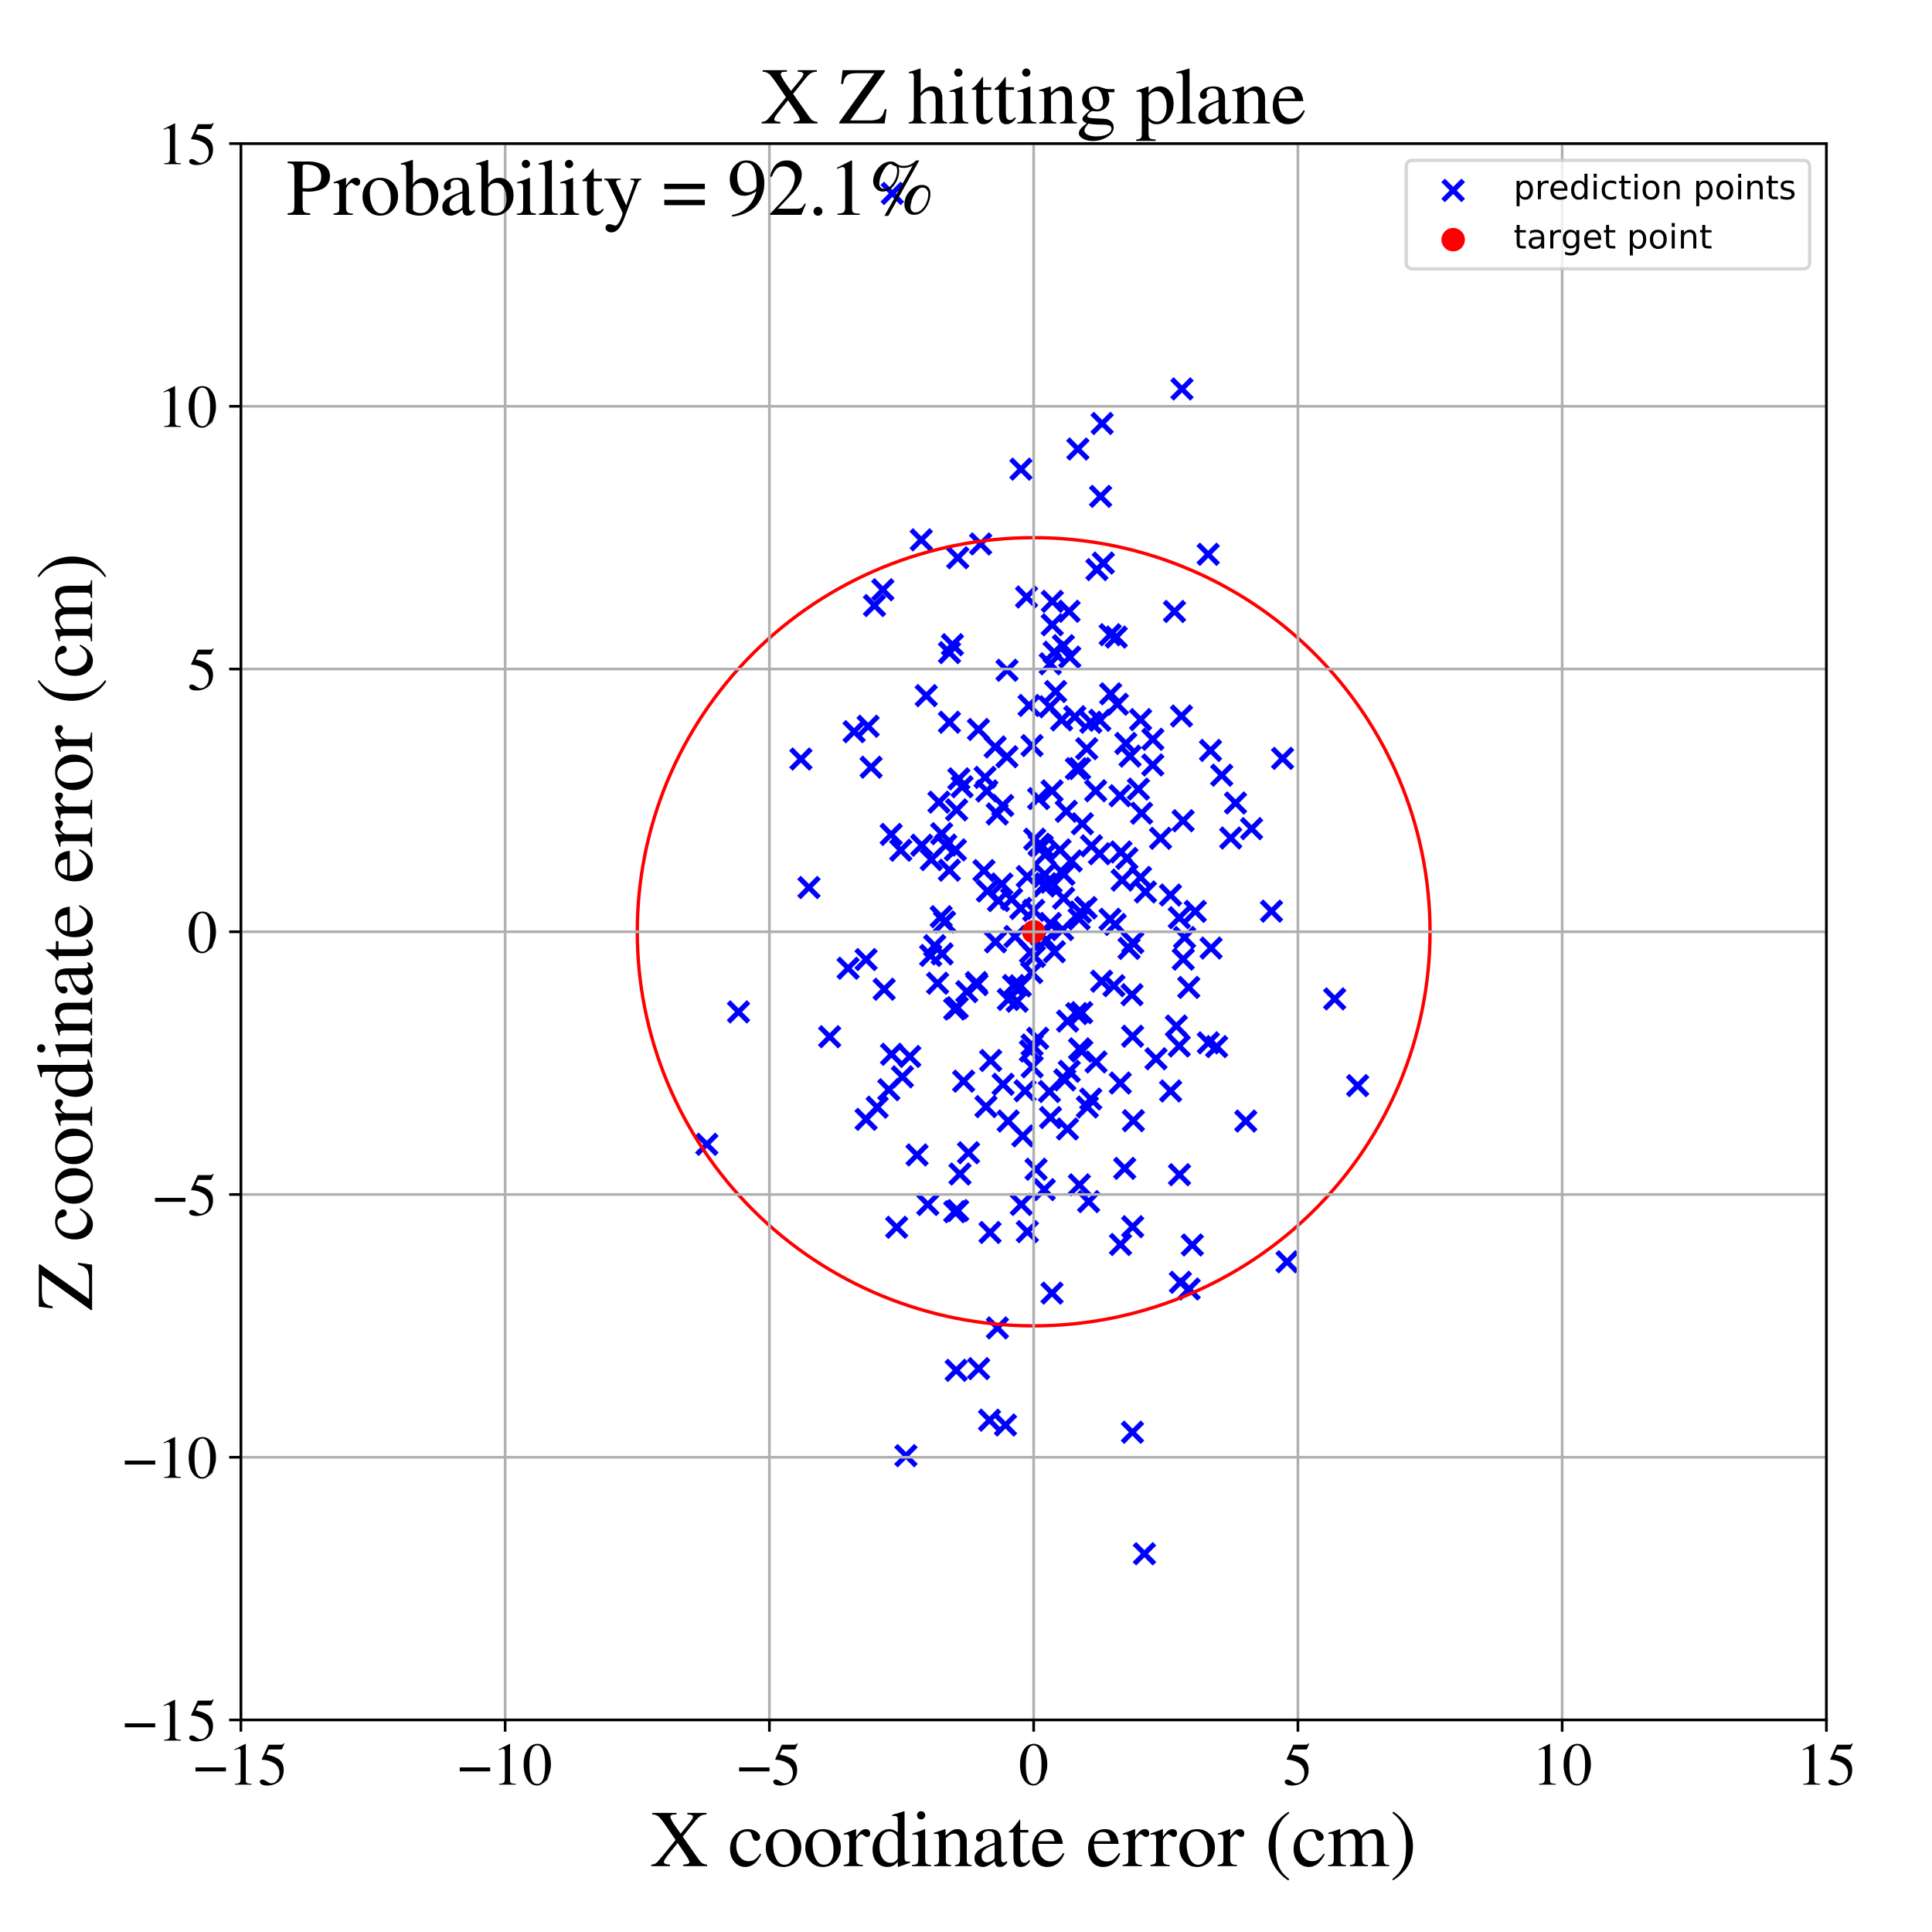 <?xml version="1.0" encoding="utf-8" standalone="no"?>
<!DOCTYPE svg PUBLIC "-//W3C//DTD SVG 1.1//EN"
  "http://www.w3.org/Graphics/SVG/1.1/DTD/svg11.dtd">
<!-- Created with matplotlib (https://matplotlib.org/) -->
<svg height="576pt" version="1.1" viewBox="0 0 576 576" width="576pt" xmlns="http://www.w3.org/2000/svg" xmlns:xlink="http://www.w3.org/1999/xlink">
 <defs>
  <style type="text/css">
*{stroke-linecap:butt;stroke-linejoin:round;}
  </style>
 </defs>
 <g id="figure_1">
  <g id="patch_1">
   <path d="M 0 576 
L 576 576 
L 576 0 
L 0 0 
z
" style="fill:#ffffff;"/>
  </g>
  <g id="axes_1">
   <g id="patch_2">
    <path d="M 71.822 512.784 
L 544.52 512.784 
L 544.52 42.802 
L 71.822 42.802 
z
" style="fill:#ffffff;"/>
   </g>
   <g id="PathCollection_1">
    <defs>
     <path d="M -3 3 
L 3 -3 
M -3 -3 
L 3 3 
" id="m0d43692161" style="stroke:#0000ff;stroke-width:1.5;"/>
    </defs>
    <g clip-path="url(#p4408f2890c)">
     <use style="fill:#0000ff;stroke:#0000ff;stroke-width:1.5;" x="306.054" xlink:href="#m0d43692161" y="177.982"/>
     <use style="fill:#0000ff;stroke:#0000ff;stroke-width:1.5;" x="261.513" xlink:href="#m0d43692161" y="330.096"/>
     <use style="fill:#0000ff;stroke:#0000ff;stroke-width:1.5;" x="327.032" xlink:href="#m0d43692161" y="169.812"/>
     <use style="fill:#0000ff;stroke:#0000ff;stroke-width:1.5;" x="340.344" xlink:href="#m0d43692161" y="242.438"/>
     <use style="fill:#0000ff;stroke:#0000ff;stroke-width:1.5;" x="327.898" xlink:href="#m0d43692161" y="214.748"/>
     <use style="fill:#0000ff;stroke:#0000ff;stroke-width:1.5;" x="298.69" xlink:href="#m0d43692161" y="263.549"/>
     <use style="fill:#0000ff;stroke:#0000ff;stroke-width:1.5;" x="308.409" xlink:href="#m0d43692161" y="285.167"/>
     <use style="fill:#0000ff;stroke:#0000ff;stroke-width:1.5;" x="305.615" xlink:href="#m0d43692161" y="325.197"/>
     <use style="fill:#0000ff;stroke:#0000ff;stroke-width:1.5;" x="326.765" xlink:href="#m0d43692161" y="316.61"/>
     <use style="fill:#0000ff;stroke:#0000ff;stroke-width:1.5;" x="285.374" xlink:href="#m0d43692161" y="300.423"/>
     <use style="fill:#0000ff;stroke:#0000ff;stroke-width:1.5;" x="371.412" xlink:href="#m0d43692161" y="334.231"/>
     <use style="fill:#0000ff;stroke:#0000ff;stroke-width:1.5;" x="330.936" xlink:href="#m0d43692161" y="274.066"/>
     <use style="fill:#0000ff;stroke:#0000ff;stroke-width:1.5;" x="309.661" xlink:href="#m0d43692161" y="238.092"/>
     <use style="fill:#0000ff;stroke:#0000ff;stroke-width:1.5;" x="313.117" xlink:href="#m0d43692161" y="197.895"/>
     <use style="fill:#0000ff;stroke:#0000ff;stroke-width:1.5;" x="297.307" xlink:href="#m0d43692161" y="242.673"/>
     <use style="fill:#0000ff;stroke:#0000ff;stroke-width:1.5;" x="379.078" xlink:href="#m0d43692161" y="271.652"/>
     <use style="fill:#0000ff;stroke:#0000ff;stroke-width:1.5;" x="293.685" xlink:href="#m0d43692161" y="231.755"/>
     <use style="fill:#0000ff;stroke:#0000ff;stroke-width:1.5;" x="313.665" xlink:href="#m0d43692161" y="235.786"/>
     <use style="fill:#0000ff;stroke:#0000ff;stroke-width:1.5;" x="285.87" xlink:href="#m0d43692161" y="232.202"/>
     <use style="fill:#0000ff;stroke:#0000ff;stroke-width:1.5;" x="326.658" xlink:href="#m0d43692161" y="235.763"/>
     <use style="fill:#0000ff;stroke:#0000ff;stroke-width:1.5;" x="308.884" xlink:href="#m0d43692161" y="348.593"/>
     <use style="fill:#0000ff;stroke:#0000ff;stroke-width:1.5;" x="285.204" xlink:href="#m0d43692161" y="241.454"/>
     <use style="fill:#0000ff;stroke:#0000ff;stroke-width:1.5;" x="337.729" xlink:href="#m0d43692161" y="281.034"/>
     <use style="fill:#0000ff;stroke:#0000ff;stroke-width:1.5;" x="316.02" xlink:href="#m0d43692161" y="253.389"/>
     <use style="fill:#0000ff;stroke:#0000ff;stroke-width:1.5;" x="284.64" xlink:href="#m0d43692161" y="361.259"/>
     <use style="fill:#0000ff;stroke:#0000ff;stroke-width:1.5;" x="304.189" xlink:href="#m0d43692161" y="293.924"/>
     <use style="fill:#0000ff;stroke:#0000ff;stroke-width:1.5;" x="241.182" xlink:href="#m0d43692161" y="264.605"/>
     <use style="fill:#0000ff;stroke:#0000ff;stroke-width:1.5;" x="362.729" xlink:href="#m0d43692161" y="312.035"/>
     <use style="fill:#0000ff;stroke:#0000ff;stroke-width:1.5;" x="307.219" xlink:href="#m0d43692161" y="283.919"/>
     <use style="fill:#0000ff;stroke:#0000ff;stroke-width:1.5;" x="306.276" xlink:href="#m0d43692161" y="261.328"/>
     <use style="fill:#0000ff;stroke:#0000ff;stroke-width:1.5;" x="351.653" xlink:href="#m0d43692161" y="350.222"/>
     <use style="fill:#0000ff;stroke:#0000ff;stroke-width:1.5;" x="307.724" xlink:href="#m0d43692161" y="318.064"/>
     <use style="fill:#0000ff;stroke:#0000ff;stroke-width:1.5;" x="311.573" xlink:href="#m0d43692161" y="254.813"/>
     <use style="fill:#0000ff;stroke:#0000ff;stroke-width:1.5;" x="254.641" xlink:href="#m0d43692161" y="218.142"/>
     <use style="fill:#0000ff;stroke:#0000ff;stroke-width:1.5;" x="313.145" xlink:href="#m0d43692161" y="275.311"/>
     <use style="fill:#0000ff;stroke:#0000ff;stroke-width:1.5;" x="288.235" xlink:href="#m0d43692161" y="295.643"/>
     <use style="fill:#0000ff;stroke:#0000ff;stroke-width:1.5;" x="322.695" xlink:href="#m0d43692161" y="245.59"/>
     <use style="fill:#0000ff;stroke:#0000ff;stroke-width:1.5;" x="328.59" xlink:href="#m0d43692161" y="126.252"/>
     <use style="fill:#0000ff;stroke:#0000ff;stroke-width:1.5;" x="247.354" xlink:href="#m0d43692161" y="309.085"/>
     <use style="fill:#0000ff;stroke:#0000ff;stroke-width:1.5;" x="300.629" xlink:href="#m0d43692161" y="297.973"/>
     <use style="fill:#0000ff;stroke:#0000ff;stroke-width:1.5;" x="277.645" xlink:href="#m0d43692161" y="256.277"/>
     <use style="fill:#0000ff;stroke:#0000ff;stroke-width:1.5;" x="283.082" xlink:href="#m0d43692161" y="194.569"/>
     <use style="fill:#0000ff;stroke:#0000ff;stroke-width:1.5;" x="328.432" xlink:href="#m0d43692161" y="292.531"/>
     <use style="fill:#0000ff;stroke:#0000ff;stroke-width:1.5;" x="294.208" xlink:href="#m0d43692161" y="235.815"/>
     <use style="fill:#0000ff;stroke:#0000ff;stroke-width:1.5;" x="316.508" xlink:href="#m0d43692161" y="214.624"/>
     <use style="fill:#0000ff;stroke:#0000ff;stroke-width:1.5;" x="279.94" xlink:href="#m0d43692161" y="239.151"/>
     <use style="fill:#0000ff;stroke:#0000ff;stroke-width:1.5;" x="313.644" xlink:href="#m0d43692161" y="385.524"/>
     <use style="fill:#0000ff;stroke:#0000ff;stroke-width:1.5;" x="317.029" xlink:href="#m0d43692161" y="192.489"/>
     <use style="fill:#0000ff;stroke:#0000ff;stroke-width:1.5;" x="340.026" xlink:href="#m0d43692161" y="261.58"/>
     <use style="fill:#0000ff;stroke:#0000ff;stroke-width:1.5;" x="271.245" xlink:href="#m0d43692161" y="314.973"/>
     <use style="fill:#0000ff;stroke:#0000ff;stroke-width:1.5;" x="336.911" xlink:href="#m0d43692161" y="225.427"/>
     <use style="fill:#0000ff;stroke:#0000ff;stroke-width:1.5;" x="318.727" xlink:href="#m0d43692161" y="182.243"/>
     <use style="fill:#0000ff;stroke:#0000ff;stroke-width:1.5;" x="292.366" xlink:href="#m0d43692161" y="162.177"/>
     <use style="fill:#0000ff;stroke:#0000ff;stroke-width:1.5;" x="276.146" xlink:href="#m0d43692161" y="207.388"/>
     <use style="fill:#0000ff;stroke:#0000ff;stroke-width:1.5;" x="321.356" xlink:href="#m0d43692161" y="133.87"/>
     <use style="fill:#0000ff;stroke:#0000ff;stroke-width:1.5;" x="354.523" xlink:href="#m0d43692161" y="384.302"/>
     <use style="fill:#0000ff;stroke:#0000ff;stroke-width:1.5;" x="334.211" xlink:href="#m0d43692161" y="253.995"/>
     <use style="fill:#0000ff;stroke:#0000ff;stroke-width:1.5;" x="258.82" xlink:href="#m0d43692161" y="216.522"/>
     <use style="fill:#0000ff;stroke:#0000ff;stroke-width:1.5;" x="352.382" xlink:href="#m0d43692161" y="115.96"/>
     <use style="fill:#0000ff;stroke:#0000ff;stroke-width:1.5;" x="353.161" xlink:href="#m0d43692161" y="279.506"/>
     <use style="fill:#0000ff;stroke:#0000ff;stroke-width:1.5;" x="307.682" xlink:href="#m0d43692161" y="222.283"/>
     <use style="fill:#0000ff;stroke:#0000ff;stroke-width:1.5;" x="304.489" xlink:href="#m0d43692161" y="359.088"/>
     <use style="fill:#0000ff;stroke:#0000ff;stroke-width:1.5;" x="309.852" xlink:href="#m0d43692161" y="252.022"/>
     <use style="fill:#0000ff;stroke:#0000ff;stroke-width:1.5;" x="278.671" xlink:href="#m0d43692161" y="281.937"/>
     <use style="fill:#0000ff;stroke:#0000ff;stroke-width:1.5;" x="284.621" xlink:href="#m0d43692161" y="300.83"/>
     <use style="fill:#0000ff;stroke:#0000ff;stroke-width:1.5;" x="284.827" xlink:href="#m0d43692161" y="253.391"/>
     <use style="fill:#0000ff;stroke:#0000ff;stroke-width:1.5;" x="323.713" xlink:href="#m0d43692161" y="270.703"/>
     <use style="fill:#0000ff;stroke:#0000ff;stroke-width:1.5;" x="368.349" xlink:href="#m0d43692161" y="239.401"/>
     <use style="fill:#0000ff;stroke:#0000ff;stroke-width:1.5;" x="354.408" xlink:href="#m0d43692161" y="294.387"/>
     <use style="fill:#0000ff;stroke:#0000ff;stroke-width:1.5;" x="280.596" xlink:href="#m0d43692161" y="273.29"/>
     <use style="fill:#0000ff;stroke:#0000ff;stroke-width:1.5;" x="343.688" xlink:href="#m0d43692161" y="228.063"/>
     <use style="fill:#0000ff;stroke:#0000ff;stroke-width:1.5;" x="276.609" xlink:href="#m0d43692161" y="359.104"/>
     <use style="fill:#0000ff;stroke:#0000ff;stroke-width:1.5;" x="287.297" xlink:href="#m0d43692161" y="322.34"/>
     <use style="fill:#0000ff;stroke:#0000ff;stroke-width:1.5;" x="321.86" xlink:href="#m0d43692161" y="229.144"/>
     <use style="fill:#0000ff;stroke:#0000ff;stroke-width:1.5;" x="307.589" xlink:href="#m0d43692161" y="289.971"/>
     <use style="fill:#0000ff;stroke:#0000ff;stroke-width:1.5;" x="258.218" xlink:href="#m0d43692161" y="333.718"/>
     <use style="fill:#0000ff;stroke:#0000ff;stroke-width:1.5;" x="404.763" xlink:href="#m0d43692161" y="323.657"/>
     <use style="fill:#0000ff;stroke:#0000ff;stroke-width:1.5;" x="339.406" xlink:href="#m0d43692161" y="235.258"/>
     <use style="fill:#0000ff;stroke:#0000ff;stroke-width:1.5;" x="321.729" xlink:href="#m0d43692161" y="273.973"/>
     <use style="fill:#0000ff;stroke:#0000ff;stroke-width:1.5;" x="291.269" xlink:href="#m0d43692161" y="293.546"/>
     <use style="fill:#0000ff;stroke:#0000ff;stroke-width:1.5;" x="286.834" xlink:href="#m0d43692161" y="234.558"/>
     <use style="fill:#0000ff;stroke:#0000ff;stroke-width:1.5;" x="265.001" xlink:href="#m0d43692161" y="324.882"/>
     <use style="fill:#0000ff;stroke:#0000ff;stroke-width:1.5;" x="349.009" xlink:href="#m0d43692161" y="325.265"/>
     <use style="fill:#0000ff;stroke:#0000ff;stroke-width:1.5;" x="299.057" xlink:href="#m0d43692161" y="323.267"/>
     <use style="fill:#0000ff;stroke:#0000ff;stroke-width:1.5;" x="350.161" xlink:href="#m0d43692161" y="182.303"/>
     <use style="fill:#0000ff;stroke:#0000ff;stroke-width:1.5;" x="373.136" xlink:href="#m0d43692161" y="247.052"/>
     <use style="fill:#0000ff;stroke:#0000ff;stroke-width:1.5;" x="304.378" xlink:href="#m0d43692161" y="139.878"/>
     <use style="fill:#0000ff;stroke:#0000ff;stroke-width:1.5;" x="333.128" xlink:href="#m0d43692161" y="209.957"/>
     <use style="fill:#0000ff;stroke:#0000ff;stroke-width:1.5;" x="303.241" xlink:href="#m0d43692161" y="298.492"/>
     <use style="fill:#0000ff;stroke:#0000ff;stroke-width:1.5;" x="327.796" xlink:href="#m0d43692161" y="254.536"/>
     <use style="fill:#0000ff;stroke:#0000ff;stroke-width:1.5;" x="320.438" xlink:href="#m0d43692161" y="213.681"/>
     <use style="fill:#0000ff;stroke:#0000ff;stroke-width:1.5;" x="260.713" xlink:href="#m0d43692161" y="180.536"/>
     <use style="fill:#0000ff;stroke:#0000ff;stroke-width:1.5;" x="297.366" xlink:href="#m0d43692161" y="395.9"/>
     <use style="fill:#0000ff;stroke:#0000ff;stroke-width:1.5;" x="332.098" xlink:href="#m0d43692161" y="293.872"/>
     <use style="fill:#0000ff;stroke:#0000ff;stroke-width:1.5;" x="325.206" xlink:href="#m0d43692161" y="215.337"/>
     <use style="fill:#0000ff;stroke:#0000ff;stroke-width:1.5;" x="274.796" xlink:href="#m0d43692161" y="251.994"/>
     <use style="fill:#0000ff;stroke:#0000ff;stroke-width:1.5;" x="321.851" xlink:href="#m0d43692161" y="312.71"/>
     <use style="fill:#0000ff;stroke:#0000ff;stroke-width:1.5;" x="295.162" xlink:href="#m0d43692161" y="367.444"/>
     <use style="fill:#0000ff;stroke:#0000ff;stroke-width:1.5;" x="335.649" xlink:href="#m0d43692161" y="221.645"/>
     <use style="fill:#0000ff;stroke:#0000ff;stroke-width:1.5;" x="316.78" xlink:href="#m0d43692161" y="277.151"/>
     <use style="fill:#0000ff;stroke:#0000ff;stroke-width:1.5;" x="335.963" xlink:href="#m0d43692161" y="255.926"/>
     <use style="fill:#0000ff;stroke:#0000ff;stroke-width:1.5;" x="300.567" xlink:href="#m0d43692161" y="334.226"/>
     <use style="fill:#0000ff;stroke:#0000ff;stroke-width:1.5;" x="348.971" xlink:href="#m0d43692161" y="266.841"/>
     <use style="fill:#0000ff;stroke:#0000ff;stroke-width:1.5;" x="252.86" xlink:href="#m0d43692161" y="288.67"/>
     <use style="fill:#0000ff;stroke:#0000ff;stroke-width:1.5;" x="322.531" xlink:href="#m0d43692161" y="313.37"/>
     <use style="fill:#0000ff;stroke:#0000ff;stroke-width:1.5;" x="317.19" xlink:href="#m0d43692161" y="260.685"/>
     <use style="fill:#0000ff;stroke:#0000ff;stroke-width:1.5;" x="265.802" xlink:href="#m0d43692161" y="314.31"/>
     <use style="fill:#0000ff;stroke:#0000ff;stroke-width:1.5;" x="301.594" xlink:href="#m0d43692161" y="268.044"/>
     <use style="fill:#0000ff;stroke:#0000ff;stroke-width:1.5;" x="291.093" xlink:href="#m0d43692161" y="292.939"/>
     <use style="fill:#0000ff;stroke:#0000ff;stroke-width:1.5;" x="298.95" xlink:href="#m0d43692161" y="240.15"/>
     <use style="fill:#0000ff;stroke:#0000ff;stroke-width:1.5;" x="325.193" xlink:href="#m0d43692161" y="327.673"/>
     <use style="fill:#0000ff;stroke:#0000ff;stroke-width:1.5;" x="322.488" xlink:href="#m0d43692161" y="301.909"/>
     <use style="fill:#0000ff;stroke:#0000ff;stroke-width:1.5;" x="291.785" xlink:href="#m0d43692161" y="408.036"/>
     <use style="fill:#0000ff;stroke:#0000ff;stroke-width:1.5;" x="341.494" xlink:href="#m0d43692161" y="265.925"/>
     <use style="fill:#0000ff;stroke:#0000ff;stroke-width:1.5;" x="360.248" xlink:href="#m0d43692161" y="310.913"/>
     <use style="fill:#0000ff;stroke:#0000ff;stroke-width:1.5;" x="318.784" xlink:href="#m0d43692161" y="319.39"/>
     <use style="fill:#0000ff;stroke:#0000ff;stroke-width:1.5;" x="259.707" xlink:href="#m0d43692161" y="228.738"/>
     <use style="fill:#0000ff;stroke:#0000ff;stroke-width:1.5;" x="314.289" xlink:href="#m0d43692161" y="194.458"/>
     <use style="fill:#0000ff;stroke:#0000ff;stroke-width:1.5;" x="273.404" xlink:href="#m0d43692161" y="344.333"/>
     <use style="fill:#0000ff;stroke:#0000ff;stroke-width:1.5;" x="361.067" xlink:href="#m0d43692161" y="282.655"/>
     <use style="fill:#0000ff;stroke:#0000ff;stroke-width:1.5;" x="351.58" xlink:href="#m0d43692161" y="311.843"/>
     <use style="fill:#0000ff;stroke:#0000ff;stroke-width:1.5;" x="324.182" xlink:href="#m0d43692161" y="330.036"/>
     <use style="fill:#0000ff;stroke:#0000ff;stroke-width:1.5;" x="366.929" xlink:href="#m0d43692161" y="249.844"/>
     <use style="fill:#0000ff;stroke:#0000ff;stroke-width:1.5;" x="311.332" xlink:href="#m0d43692161" y="354.669"/>
     <use style="fill:#0000ff;stroke:#0000ff;stroke-width:1.5;" x="308.185" xlink:href="#m0d43692161" y="271.409"/>
     <use style="fill:#0000ff;stroke:#0000ff;stroke-width:1.5;" x="313.739" xlink:href="#m0d43692161" y="179.291"/>
     <use style="fill:#0000ff;stroke:#0000ff;stroke-width:1.5;" x="317.097" xlink:href="#m0d43692161" y="267.791"/>
     <use style="fill:#0000ff;stroke:#0000ff;stroke-width:1.5;" x="383.719" xlink:href="#m0d43692161" y="376.184"/>
     <use style="fill:#0000ff;stroke:#0000ff;stroke-width:1.5;" x="280.883" xlink:href="#m0d43692161" y="284.395"/>
     <use style="fill:#0000ff;stroke:#0000ff;stroke-width:1.5;" x="268.546" xlink:href="#m0d43692161" y="253.493"/>
     <use style="fill:#0000ff;stroke:#0000ff;stroke-width:1.5;" x="220.177" xlink:href="#m0d43692161" y="301.688"/>
     <use style="fill:#0000ff;stroke:#0000ff;stroke-width:1.5;" x="285.544" xlink:href="#m0d43692161" y="166.288"/>
     <use style="fill:#0000ff;stroke:#0000ff;stroke-width:1.5;" x="317.904" xlink:href="#m0d43692161" y="241.881"/>
     <use style="fill:#0000ff;stroke:#0000ff;stroke-width:1.5;" x="332.794" xlink:href="#m0d43692161" y="189.934"/>
     <use style="fill:#0000ff;stroke:#0000ff;stroke-width:1.5;" x="300.209" xlink:href="#m0d43692161" y="225.606"/>
     <use style="fill:#0000ff;stroke:#0000ff;stroke-width:1.5;" x="321.799" xlink:href="#m0d43692161" y="353.24"/>
     <use style="fill:#0000ff;stroke:#0000ff;stroke-width:1.5;" x="333.994" xlink:href="#m0d43692161" y="322.889"/>
     <use style="fill:#0000ff;stroke:#0000ff;stroke-width:1.5;" x="294.384" xlink:href="#m0d43692161" y="265.665"/>
     <use style="fill:#0000ff;stroke:#0000ff;stroke-width:1.5;" x="337.494" xlink:href="#m0d43692161" y="296.562"/>
     <use style="fill:#0000ff;stroke:#0000ff;stroke-width:1.5;" x="360.893" xlink:href="#m0d43692161" y="223.732"/>
     <use style="fill:#0000ff;stroke:#0000ff;stroke-width:1.5;" x="352.243" xlink:href="#m0d43692161" y="213.469"/>
     <use style="fill:#0000ff;stroke:#0000ff;stroke-width:1.5;" x="285.078" xlink:href="#m0d43692161" y="408.543"/>
     <use style="fill:#0000ff;stroke:#0000ff;stroke-width:1.5;" x="311.942" xlink:href="#m0d43692161" y="280.27"/>
     <use style="fill:#0000ff;stroke:#0000ff;stroke-width:1.5;" x="296.801" xlink:href="#m0d43692161" y="280.797"/>
     <use style="fill:#0000ff;stroke:#0000ff;stroke-width:1.5;" x="382.379" xlink:href="#m0d43692161" y="226.093"/>
     <use style="fill:#0000ff;stroke:#0000ff;stroke-width:1.5;" x="269.042" xlink:href="#m0d43692161" y="321.044"/>
     <use style="fill:#0000ff;stroke:#0000ff;stroke-width:1.5;" x="319.358" xlink:href="#m0d43692161" y="256.667"/>
     <use style="fill:#0000ff;stroke:#0000ff;stroke-width:1.5;" x="285.506" xlink:href="#m0d43692161" y="360.919"/>
     <use style="fill:#0000ff;stroke:#0000ff;stroke-width:1.5;" x="313.717" xlink:href="#m0d43692161" y="186.269"/>
     <use style="fill:#0000ff;stroke:#0000ff;stroke-width:1.5;" x="397.921" xlink:href="#m0d43692161" y="297.811"/>
     <use style="fill:#0000ff;stroke:#0000ff;stroke-width:1.5;" x="328.939" xlink:href="#m0d43692161" y="167.883"/>
     <use style="fill:#0000ff;stroke:#0000ff;stroke-width:1.5;" x="335.31" xlink:href="#m0d43692161" y="348.329"/>
     <use style="fill:#0000ff;stroke:#0000ff;stroke-width:1.5;" x="356.36" xlink:href="#m0d43692161" y="271.713"/>
     <use style="fill:#0000ff;stroke:#0000ff;stroke-width:1.5;" x="317.456" xlink:href="#m0d43692161" y="321.957"/>
     <use style="fill:#0000ff;stroke:#0000ff;stroke-width:1.5;" x="318.248" xlink:href="#m0d43692161" y="336.583"/>
     <use style="fill:#0000ff;stroke:#0000ff;stroke-width:1.5;" x="304.944" xlink:href="#m0d43692161" y="338.654"/>
     <use style="fill:#0000ff;stroke:#0000ff;stroke-width:1.5;" x="274.662" xlink:href="#m0d43692161" y="160.946"/>
     <use style="fill:#0000ff;stroke:#0000ff;stroke-width:1.5;" x="334.066" xlink:href="#m0d43692161" y="371.028"/>
     <use style="fill:#0000ff;stroke:#0000ff;stroke-width:1.5;" x="266.032" xlink:href="#m0d43692161" y="57.66"/>
     <use style="fill:#0000ff;stroke:#0000ff;stroke-width:1.5;" x="263.208" xlink:href="#m0d43692161" y="175.835"/>
     <use style="fill:#0000ff;stroke:#0000ff;stroke-width:1.5;" x="334.541" xlink:href="#m0d43692161" y="262.392"/>
     <use style="fill:#0000ff;stroke:#0000ff;stroke-width:1.5;" x="302.168" xlink:href="#m0d43692161" y="293.827"/>
     <use style="fill:#0000ff;stroke:#0000ff;stroke-width:1.5;" x="343.705" xlink:href="#m0d43692161" y="220.414"/>
     <use style="fill:#0000ff;stroke:#0000ff;stroke-width:1.5;" x="337.667" xlink:href="#m0d43692161" y="308.944"/>
     <use style="fill:#0000ff;stroke:#0000ff;stroke-width:1.5;" x="307.703" xlink:href="#m0d43692161" y="311.549"/>
     <use style="fill:#0000ff;stroke:#0000ff;stroke-width:1.5;" x="314.724" xlink:href="#m0d43692161" y="206.161"/>
     <use style="fill:#0000ff;stroke:#0000ff;stroke-width:1.5;" x="337.69" xlink:href="#m0d43692161" y="365.724"/>
     <use style="fill:#0000ff;stroke:#0000ff;stroke-width:1.5;" x="345.996" xlink:href="#m0d43692161" y="249.933"/>
     <use style="fill:#0000ff;stroke:#0000ff;stroke-width:1.5;" x="330.989" xlink:href="#m0d43692161" y="189.23"/>
     <use style="fill:#0000ff;stroke:#0000ff;stroke-width:1.5;" x="341.2" xlink:href="#m0d43692161" y="463.226"/>
     <use style="fill:#0000ff;stroke:#0000ff;stroke-width:1.5;" x="296.69" xlink:href="#m0d43692161" y="222.695"/>
     <use style="fill:#0000ff;stroke:#0000ff;stroke-width:1.5;" x="352.763" xlink:href="#m0d43692161" y="285.967"/>
     <use style="fill:#0000ff;stroke:#0000ff;stroke-width:1.5;" x="350.712" xlink:href="#m0d43692161" y="305.892"/>
     <use style="fill:#0000ff;stroke:#0000ff;stroke-width:1.5;" x="325.404" xlink:href="#m0d43692161" y="252.173"/>
     <use style="fill:#0000ff;stroke:#0000ff;stroke-width:1.5;" x="352.726" xlink:href="#m0d43692161" y="244.695"/>
     <use style="fill:#0000ff;stroke:#0000ff;stroke-width:1.5;" x="311.783" xlink:href="#m0d43692161" y="263.464"/>
     <use style="fill:#0000ff;stroke:#0000ff;stroke-width:1.5;" x="312.982" xlink:href="#m0d43692161" y="210.723"/>
     <use style="fill:#0000ff;stroke:#0000ff;stroke-width:1.5;" x="281.599" xlink:href="#m0d43692161" y="274.874"/>
     <use style="fill:#0000ff;stroke:#0000ff;stroke-width:1.5;" x="297.685" xlink:href="#m0d43692161" y="268.502"/>
     <use style="fill:#0000ff;stroke:#0000ff;stroke-width:1.5;" x="283.062" xlink:href="#m0d43692161" y="215.322"/>
     <use style="fill:#0000ff;stroke:#0000ff;stroke-width:1.5;" x="293.352" xlink:href="#m0d43692161" y="259.558"/>
     <use style="fill:#0000ff;stroke:#0000ff;stroke-width:1.5;" x="293.949" xlink:href="#m0d43692161" y="329.917"/>
     <use style="fill:#0000ff;stroke:#0000ff;stroke-width:1.5;" x="360.21" xlink:href="#m0d43692161" y="165.251"/>
     <use style="fill:#0000ff;stroke:#0000ff;stroke-width:1.5;" x="306.807" xlink:href="#m0d43692161" y="210.311"/>
     <use style="fill:#0000ff;stroke:#0000ff;stroke-width:1.5;" x="267.335" xlink:href="#m0d43692161" y="365.895"/>
     <use style="fill:#0000ff;stroke:#0000ff;stroke-width:1.5;" x="304.329" xlink:href="#m0d43692161" y="270.834"/>
     <use style="fill:#0000ff;stroke:#0000ff;stroke-width:1.5;" x="265.694" xlink:href="#m0d43692161" y="248.766"/>
     <use style="fill:#0000ff;stroke:#0000ff;stroke-width:1.5;" x="291.71" xlink:href="#m0d43692161" y="217.482"/>
     <use style="fill:#0000ff;stroke:#0000ff;stroke-width:1.5;" x="322.099" xlink:href="#m0d43692161" y="271.919"/>
     <use style="fill:#0000ff;stroke:#0000ff;stroke-width:1.5;" x="299.77" xlink:href="#m0d43692161" y="424.848"/>
     <use style="fill:#0000ff;stroke:#0000ff;stroke-width:1.5;" x="286.203" xlink:href="#m0d43692161" y="350.02"/>
     <use style="fill:#0000ff;stroke:#0000ff;stroke-width:1.5;" x="323.992" xlink:href="#m0d43692161" y="223.205"/>
     <use style="fill:#0000ff;stroke:#0000ff;stroke-width:1.5;" x="323.732" xlink:href="#m0d43692161" y="270.595"/>
     <use style="fill:#0000ff;stroke:#0000ff;stroke-width:1.5;" x="283.957" xlink:href="#m0d43692161" y="192.217"/>
     <use style="fill:#0000ff;stroke:#0000ff;stroke-width:1.5;" x="306.295" xlink:href="#m0d43692161" y="367.201"/>
     <use style="fill:#0000ff;stroke:#0000ff;stroke-width:1.5;" x="337.629" xlink:href="#m0d43692161" y="426.995"/>
     <use style="fill:#0000ff;stroke:#0000ff;stroke-width:1.5;" x="321.026" xlink:href="#m0d43692161" y="302.189"/>
     <use style="fill:#0000ff;stroke:#0000ff;stroke-width:1.5;" x="309.38" xlink:href="#m0d43692161" y="309.543"/>
     <use style="fill:#0000ff;stroke:#0000ff;stroke-width:1.5;" x="320.909" xlink:href="#m0d43692161" y="229.163"/>
     <use style="fill:#0000ff;stroke:#0000ff;stroke-width:1.5;" x="771.952" xlink:href="#m0d43692161" y="221.677"/>
     <use style="fill:#0000ff;stroke:#0000ff;stroke-width:1.5;" x="318.286" xlink:href="#m0d43692161" y="304.423"/>
     <use style="fill:#0000ff;stroke:#0000ff;stroke-width:1.5;" x="310.713" xlink:href="#m0d43692161" y="252.265"/>
     <use style="fill:#0000ff;stroke:#0000ff;stroke-width:1.5;" x="364.246" xlink:href="#m0d43692161" y="231.115"/>
     <use style="fill:#0000ff;stroke:#0000ff;stroke-width:1.5;" x="312.856" xlink:href="#m0d43692161" y="325.417"/>
     <use style="fill:#0000ff;stroke:#0000ff;stroke-width:1.5;" x="258.207" xlink:href="#m0d43692161" y="286.079"/>
     <use style="fill:#0000ff;stroke:#0000ff;stroke-width:1.5;" x="332.48" xlink:href="#m0d43692161" y="275.611"/>
     <use style="fill:#0000ff;stroke:#0000ff;stroke-width:1.5;" x="328.13" xlink:href="#m0d43692161" y="147.982"/>
     <use style="fill:#0000ff;stroke:#0000ff;stroke-width:1.5;" x="263.601" xlink:href="#m0d43692161" y="294.929"/>
     <use style="fill:#0000ff;stroke:#0000ff;stroke-width:1.5;" x="281.962" xlink:href="#m0d43692161" y="251.957"/>
     <use style="fill:#0000ff;stroke:#0000ff;stroke-width:1.5;" x="333.928" xlink:href="#m0d43692161" y="237.236"/>
     <use style="fill:#0000ff;stroke:#0000ff;stroke-width:1.5;" x="311.303" xlink:href="#m0d43692161" y="264.149"/>
     <use style="fill:#0000ff;stroke:#0000ff;stroke-width:1.5;" x="270.087" xlink:href="#m0d43692161" y="433.987"/>
     <use style="fill:#0000ff;stroke:#0000ff;stroke-width:1.5;" x="336.614" xlink:href="#m0d43692161" y="282.749"/>
     <use style="fill:#0000ff;stroke:#0000ff;stroke-width:1.5;" x="283.045" xlink:href="#m0d43692161" y="259.438"/>
     <use style="fill:#0000ff;stroke:#0000ff;stroke-width:1.5;" x="300.227" xlink:href="#m0d43692161" y="199.83"/>
     <use style="fill:#0000ff;stroke:#0000ff;stroke-width:1.5;" x="337.904" xlink:href="#m0d43692161" y="334.118"/>
     <use style="fill:#0000ff;stroke:#0000ff;stroke-width:1.5;" x="277.465" xlink:href="#m0d43692161" y="284.859"/>
     <use style="fill:#0000ff;stroke:#0000ff;stroke-width:1.5;" x="351.601" xlink:href="#m0d43692161" y="273.603"/>
     <use style="fill:#0000ff;stroke:#0000ff;stroke-width:1.5;" x="313.194" xlink:href="#m0d43692161" y="333.182"/>
     <use style="fill:#0000ff;stroke:#0000ff;stroke-width:1.5;" x="279.532" xlink:href="#m0d43692161" y="293.141"/>
     <use style="fill:#0000ff;stroke:#0000ff;stroke-width:1.5;" x="351.916" xlink:href="#m0d43692161" y="382.296"/>
     <use style="fill:#0000ff;stroke:#0000ff;stroke-width:1.5;" x="314.344" xlink:href="#m0d43692161" y="283.748"/>
     <use style="fill:#0000ff;stroke:#0000ff;stroke-width:1.5;" x="238.785" xlink:href="#m0d43692161" y="226.3"/>
     <use style="fill:#0000ff;stroke:#0000ff;stroke-width:1.5;" x="302.62" xlink:href="#m0d43692161" y="279.193"/>
     <use style="fill:#0000ff;stroke:#0000ff;stroke-width:1.5;" x="310.494" xlink:href="#m0d43692161" y="278.774"/>
     <use style="fill:#0000ff;stroke:#0000ff;stroke-width:1.5;" x="295.347" xlink:href="#m0d43692161" y="316.173"/>
     <use style="fill:#0000ff;stroke:#0000ff;stroke-width:1.5;" x="344.642" xlink:href="#m0d43692161" y="315.662"/>
     <use style="fill:#0000ff;stroke:#0000ff;stroke-width:1.5;" x="288.749" xlink:href="#m0d43692161" y="343.679"/>
     <use style="fill:#0000ff;stroke:#0000ff;stroke-width:1.5;" x="311.49" xlink:href="#m0d43692161" y="260.708"/>
     <use style="fill:#0000ff;stroke:#0000ff;stroke-width:1.5;" x="355.479" xlink:href="#m0d43692161" y="371.166"/>
     <use style="fill:#0000ff;stroke:#0000ff;stroke-width:1.5;" x="324.559" xlink:href="#m0d43692161" y="358.242"/>
     <use style="fill:#0000ff;stroke:#0000ff;stroke-width:1.5;" x="210.736" xlink:href="#m0d43692161" y="341.161"/>
     <use style="fill:#0000ff;stroke:#0000ff;stroke-width:1.5;" x="340.053" xlink:href="#m0d43692161" y="214.55"/>
     <use style="fill:#0000ff;stroke:#0000ff;stroke-width:1.5;" x="318.938" xlink:href="#m0d43692161" y="195.897"/>
     <use style="fill:#0000ff;stroke:#0000ff;stroke-width:1.5;" x="308.489" xlink:href="#m0d43692161" y="250.194"/>
     <use style="fill:#0000ff;stroke:#0000ff;stroke-width:1.5;" x="307.201" xlink:href="#m0d43692161" y="313.339"/>
     <use style="fill:#0000ff;stroke:#0000ff;stroke-width:1.5;" x="331.123" xlink:href="#m0d43692161" y="206.851"/>
     <use style="fill:#0000ff;stroke:#0000ff;stroke-width:1.5;" x="280.745" xlink:href="#m0d43692161" y="248.547"/>
     <use style="fill:#0000ff;stroke:#0000ff;stroke-width:1.5;" x="309.936" xlink:href="#m0d43692161" y="251.697"/>
     <use style="fill:#0000ff;stroke:#0000ff;stroke-width:1.5;" x="313.384" xlink:href="#m0d43692161" y="263.004"/>
     <use style="fill:#0000ff;stroke:#0000ff;stroke-width:1.5;" x="295.007" xlink:href="#m0d43692161" y="423.408"/>
    </g>
   </g>
   <g id="PathCollection_2">
    <defs>
     <path d="M 0 3 
C 0.796 3 1.559 2.684 2.121 2.121 
C 2.684 1.559 3 0.796 3 0 
C 3 -0.796 2.684 -1.559 2.121 -2.121 
C 1.559 -2.684 0.796 -3 0 -3 
C -0.796 -3 -1.559 -2.684 -2.121 -2.121 
C -2.684 -1.559 -3 -0.796 -3 0 
C -3 0.796 -2.684 1.559 -2.121 2.121 
C -1.559 2.684 -0.796 3 0 3 
z
" id="m1637432c05" style="stroke:#ff0000;"/>
    </defs>
    <g clip-path="url(#p4408f2890c)">
     <use style="fill:#ff0000;stroke:#ff0000;" x="308.171" xlink:href="#m1637432c05" y="277.793"/>
    </g>
   </g>
   <g id="patch_3">
    <path clip-path="url(#p4408f2890c)" d="M 308.171 395.288 
C 339.511 395.288 369.572 382.908 391.733 360.875 
C 413.894 338.841 426.346 308.953 426.346 277.793 
C 426.346 246.633 413.894 216.745 391.733 194.711 
C 369.572 172.677 339.511 160.297 308.171 160.297 
C 276.831 160.297 246.77 172.677 224.609 194.711 
C 202.448 216.745 189.997 246.633 189.997 277.793 
C 189.997 308.953 202.448 338.841 224.609 360.875 
C 246.77 382.908 276.831 395.288 308.171 395.288 
z
" style="fill:none;stroke:#ff0000;stroke-linejoin:miter;"/>
   </g>
   <g id="matplotlib.axis_1">
    <g id="xtick_1">
     <g id="line2d_1">
      <path clip-path="url(#p4408f2890c)" d="M 71.822 512.784 
L 71.822 42.802 
" style="fill:none;stroke:#b0b0b0;stroke-linecap:square;stroke-width:0.8;"/>
     </g>
     <g id="line2d_2">
      <defs>
       <path d="M 0 0 
L 0 3.5 
" id="m1211d298b7" style="stroke:#000000;stroke-width:0.8;"/>
      </defs>
      <g>
       <use style="stroke:#000000;stroke-width:0.8;" x="71.822" xlink:href="#m1211d298b7" y="512.784"/>
      </g>
     </g>
     <g id="text_1">
      <!-- −15 -->
      <defs>
       <path d="M 3 22 
L 3 28.594 
L 53.406 28.594 
L 53.406 22 
z
" id="FreeSerif-8722"/>
       <path d="M 18.297 59.297 
Q 16.5 59.297 11.094 57.094 
L 11.094 58.5 
L 29.094 67.594 
L 29.906 67.406 
L 29.906 7.406 
Q 29.906 3.797 31.703 2.688 
Q 33.5 1.594 39.406 1.5 
L 39.406 0 
L 11.797 0 
L 11.797 1.5 
Q 17.406 1.703 19.344 3.141 
Q 21.297 4.594 21.297 9.297 
L 21.297 54.594 
Q 21.297 59.297 18.297 59.297 
z
" id="FreeSerif-49"/>
       <path d="M 35.703 19.406 
Q 35.703 24.703 33.344 28.797 
Q 31 32.906 27.641 35.156 
Q 24.297 37.406 20.141 38.844 
Q 16 40.297 12.953 40.75 
Q 9.906 41.203 7.594 41.203 
Q 6.406 41.203 6.406 42 
Q 6.406 42.297 6.5 42.5 
L 17.406 66.203 
L 38.297 66.203 
Q 39.906 66.203 40.844 66.703 
Q 41.797 67.203 42.906 68.797 
L 43.797 68.094 
L 40 59.203 
Q 39.594 58.297 37.703 58.297 
L 18.094 58.297 
L 13.906 49.797 
Q 28.5 47.203 35.594 41.344 
Q 42.703 35.5 42.703 24.203 
Q 42.703 18.297 40.844 13.688 
Q 39 9.094 36.141 6.297 
Q 33.297 3.5 29.547 1.703 
Q 25.797 -0.094 22.344 -0.75 
Q 18.906 -1.406 15.406 -1.406 
Q 9.797 -1.406 6.5 0.25 
Q 3.203 1.906 3.203 4.797 
Q 3.203 8.5 7.5 8.5 
Q 10.297 8.5 14.75 5.391 
Q 19.203 2.297 21.797 2.297 
Q 27.703 2.297 31.703 7.25 
Q 35.703 12.203 35.703 19.406 
z
" id="FreeSerif-53"/>
      </defs>
      <g transform="translate(57.746 532.077)scale(0.18 -0.18)">
       <use xlink:href="#FreeSerif-8722"/>
       <use x="56.4" xlink:href="#FreeSerif-49"/>
       <use x="106.4" xlink:href="#FreeSerif-53"/>
      </g>
     </g>
    </g>
    <g id="xtick_2">
     <g id="line2d_3">
      <path clip-path="url(#p4408f2890c)" d="M 150.605 512.784 
L 150.605 42.802 
" style="fill:none;stroke:#b0b0b0;stroke-linecap:square;stroke-width:0.8;"/>
     </g>
     <g id="line2d_4">
      <g>
       <use style="stroke:#000000;stroke-width:0.8;" x="150.605" xlink:href="#m1211d298b7" y="512.784"/>
      </g>
     </g>
     <g id="text_2">
      <!-- −10 -->
      <defs>
       <path d="M 47.594 17.797 
Q 35.203 -1.406 25 -1.406 
Q 14.797 -1.406 8.594 8.391 
Q 2.406 18.203 2.406 33.594 
Q 2.406 48.094 8.594 57.844 
Q 14.797 67.594 25.406 67.594 
Q 35.203 67.594 41.391 58 
Q 47.594 48.406 47.594 33 
Q 47.594 17.797 35.203 -1.406 
z
M 25.094 65 
Q 12 65 12 32.703 
Q 12 1.203 25 1.203 
Q 38 1.203 38 32.797 
Q 38 48.5 34.703 56.75 
Q 31.406 65 25.094 65 
z
" id="FreeSerif-48"/>
      </defs>
      <g transform="translate(136.529 532.077)scale(0.18 -0.18)">
       <use xlink:href="#FreeSerif-8722"/>
       <use x="56.4" xlink:href="#FreeSerif-49"/>
       <use x="106.4" xlink:href="#FreeSerif-48"/>
      </g>
     </g>
    </g>
    <g id="xtick_3">
     <g id="line2d_5">
      <path clip-path="url(#p4408f2890c)" d="M 229.388 512.784 
L 229.388 42.802 
" style="fill:none;stroke:#b0b0b0;stroke-linecap:square;stroke-width:0.8;"/>
     </g>
     <g id="line2d_6">
      <g>
       <use style="stroke:#000000;stroke-width:0.8;" x="229.388" xlink:href="#m1211d298b7" y="512.784"/>
      </g>
     </g>
     <g id="text_3">
      <!-- −5 -->
      <g transform="translate(219.812 532.077)scale(0.18 -0.18)">
       <use xlink:href="#FreeSerif-8722"/>
       <use x="56.4" xlink:href="#FreeSerif-53"/>
      </g>
     </g>
    </g>
    <g id="xtick_4">
     <g id="line2d_7">
      <path clip-path="url(#p4408f2890c)" d="M 308.171 512.784 
L 308.171 42.802 
" style="fill:none;stroke:#b0b0b0;stroke-linecap:square;stroke-width:0.8;"/>
     </g>
     <g id="line2d_8">
      <g>
       <use style="stroke:#000000;stroke-width:0.8;" x="308.171" xlink:href="#m1211d298b7" y="512.784"/>
      </g>
     </g>
     <g id="text_4">
      <!-- 0 -->
      <g transform="translate(303.671 532.077)scale(0.18 -0.18)">
       <use xlink:href="#FreeSerif-48"/>
      </g>
     </g>
    </g>
    <g id="xtick_5">
     <g id="line2d_9">
      <path clip-path="url(#p4408f2890c)" d="M 386.954 512.784 
L 386.954 42.802 
" style="fill:none;stroke:#b0b0b0;stroke-linecap:square;stroke-width:0.8;"/>
     </g>
     <g id="line2d_10">
      <g>
       <use style="stroke:#000000;stroke-width:0.8;" x="386.954" xlink:href="#m1211d298b7" y="512.784"/>
      </g>
     </g>
     <g id="text_5">
      <!-- 5 -->
      <g transform="translate(382.454 532.077)scale(0.18 -0.18)">
       <use xlink:href="#FreeSerif-53"/>
      </g>
     </g>
    </g>
    <g id="xtick_6">
     <g id="line2d_11">
      <path clip-path="url(#p4408f2890c)" d="M 465.737 512.784 
L 465.737 42.802 
" style="fill:none;stroke:#b0b0b0;stroke-linecap:square;stroke-width:0.8;"/>
     </g>
     <g id="line2d_12">
      <g>
       <use style="stroke:#000000;stroke-width:0.8;" x="465.737" xlink:href="#m1211d298b7" y="512.784"/>
      </g>
     </g>
     <g id="text_6">
      <!-- 10 -->
      <g transform="translate(456.737 532.077)scale(0.18 -0.18)">
       <use xlink:href="#FreeSerif-49"/>
       <use x="50" xlink:href="#FreeSerif-48"/>
      </g>
     </g>
    </g>
    <g id="xtick_7">
     <g id="line2d_13">
      <path clip-path="url(#p4408f2890c)" d="M 544.52 512.784 
L 544.52 42.802 
" style="fill:none;stroke:#b0b0b0;stroke-linecap:square;stroke-width:0.8;"/>
     </g>
     <g id="line2d_14">
      <g>
       <use style="stroke:#000000;stroke-width:0.8;" x="544.52" xlink:href="#m1211d298b7" y="512.784"/>
      </g>
     </g>
     <g id="text_7">
      <!-- 15 -->
      <g transform="translate(535.52 532.077)scale(0.18 -0.18)">
       <use xlink:href="#FreeSerif-49"/>
       <use x="50" xlink:href="#FreeSerif-53"/>
      </g>
     </g>
    </g>
    <g id="text_8">
     <!-- X coordinate error (cm) -->
     <defs>
      <path d="M 69.594 66.203 
L 69.594 64.297 
Q 64.703 64 62.047 62.344 
Q 59.406 60.703 54.703 54.906 
L 40.094 36.703 
L 59.297 9.297 
Q 62.297 5 64.297 3.703 
Q 66.297 2.406 70.406 1.906 
L 70.406 0 
L 40.703 0 
L 40.703 1.906 
Q 44.797 2.297 46.594 2.938 
Q 48.406 3.594 48.406 5 
Q 48.406 7.203 43.297 14.797 
L 33.797 28.797 
L 21.906 14 
Q 16.703 7.5 16.703 5.406 
Q 16.703 3.703 18.297 2.953 
Q 19.906 2.203 24.297 1.906 
L 24.297 0 
L 1 0 
L 1 1.906 
Q 4.906 2.203 7 3.797 
Q 9.094 5.406 15.5 13.297 
L 31.203 32.594 
L 20.297 48.594 
Q 13.297 58.906 10.25 61.5 
Q 7.203 64.094 2.203 64.297 
L 2.203 66.203 
L 32.406 66.203 
L 32.406 64.297 
L 29.594 64.203 
Q 24.797 64.094 24.797 61.297 
Q 24.797 58.094 33.297 46.297 
L 37.5 40.406 
L 48.797 54.203 
Q 52.797 59.203 52.797 61.094 
Q 52.797 62.797 51.344 63.438 
Q 49.906 64.094 45.797 64.297 
L 45.797 66.203 
z
" id="FreeSerif-88"/>
      <path id="FreeSerif-32"/>
      <path d="M 2.5 21.297 
Q 2.5 32.406 9.047 39.203 
Q 15.594 46 24.406 46 
Q 30.703 46 35.25 42.953 
Q 39.797 39.906 39.797 35.703 
Q 39.797 34 38.391 32.75 
Q 37 31.5 35 31.5 
Q 31.594 31.5 30.297 36.094 
L 29.703 38.297 
Q 28.906 41.094 27.703 42.094 
Q 26.5 43.094 23.797 43.094 
Q 17.703 43.094 13.953 38.25 
Q 10.203 33.406 10.203 25.703 
Q 10.203 17.094 14.547 11.641 
Q 18.906 6.203 25.703 6.203 
Q 30 6.203 33.094 8.25 
Q 36.203 10.297 39.797 15.594 
L 41.203 14.703 
Q 40.203 12.703 39.453 11.391 
Q 38.703 10.094 36.75 7.5 
Q 34.797 4.906 32.891 3.297 
Q 31 1.703 27.891 0.344 
Q 24.797 -1 21.5 -1 
Q 13.203 -1 7.844 5.25 
Q 2.5 11.5 2.5 21.297 
z
" id="FreeSerif-99"/>
      <path d="M 24.594 46 
Q 34.203 46 40.391 39.594 
Q 46.594 33.203 46.594 23.406 
Q 46.594 13 40.188 6 
Q 33.797 -1 24.391 -1 
Q 15 -1 8.75 5.75 
Q 2.5 12.5 2.5 22.594 
Q 2.5 32.906 8.641 39.453 
Q 14.797 46 24.594 46 
z
M 11.5 27.5 
Q 11.5 16.797 15.391 9.297 
Q 19.297 1.797 25.594 1.797 
Q 31.203 1.797 34.391 6.594 
Q 37.594 11.406 37.594 19.906 
Q 37.594 30.203 33.594 36.703 
Q 29.594 43.203 23.297 43.203 
Q 18 43.203 14.75 38.891 
Q 11.5 34.594 11.5 27.5 
z
" id="FreeSerif-111"/>
      <path d="M 30.094 36.203 
Q 28.594 36.203 26.391 37.953 
Q 24.203 39.703 23.5 39.703 
Q 21.5 39.703 19 36.797 
Q 16.5 33.906 16.5 31.5 
L 16.5 9 
Q 16.5 4.703 18.203 3.203 
Q 19.906 1.703 25 1.5 
L 25 0 
L 1 0 
L 1 1.5 
Q 5.797 2.406 6.938 3.5 
Q 8.094 4.594 8.094 8.406 
L 8.094 33.406 
Q 8.094 36.703 7.344 38.047 
Q 6.594 39.406 4.703 39.406 
Q 3.094 39.406 1.203 39 
L 1.203 40.594 
Q 9.203 43.203 16 46 
L 16.5 45.797 
L 16.5 36.594 
Q 20.203 41.906 22.797 43.953 
Q 25.406 46 28.5 46 
Q 31.094 46 32.547 44.594 
Q 34 43.203 34 40.703 
Q 34 38.594 32.953 37.391 
Q 31.906 36.203 30.094 36.203 
z
" id="FreeSerif-114"/>
      <path d="M 34.203 -1 
L 33.797 -0.703 
L 33.797 5.703 
Q 29 -1 21 -1 
Q 12.703 -1 7.594 4.953 
Q 2.5 10.906 2.5 20.5 
Q 2.5 31.094 8.594 38.547 
Q 14.703 46 23.297 46 
Q 28.703 46 33.797 41.703 
L 33.797 57.297 
Q 33.797 60.406 32.891 61.406 
Q 32 62.406 29.203 62.406 
Q 27.797 62.406 27 62.297 
L 27 63.906 
Q 36.094 66.297 41.703 68.297 
L 42.203 68.094 
L 42.203 11.406 
Q 42.203 7.906 43.047 6.797 
Q 43.906 5.703 46.594 5.703 
Q 47.094 5.703 48.906 5.797 
L 48.906 4.203 
z
M 24.906 4.203 
Q 28.703 4.203 31.25 6.344 
Q 33.797 8.5 33.797 10.203 
L 33.797 33.203 
Q 33.797 37.203 30.688 40.203 
Q 27.594 43.203 23.594 43.203 
Q 17.906 43.203 14.5 38.094 
Q 11.094 33 11.094 24.5 
Q 11.094 15.297 14.891 9.75 
Q 18.703 4.203 24.906 4.203 
z
" id="FreeSerif-100"/>
      <path d="M 6.203 39.297 
Q 4 39.297 2 39 
L 2 40.5 
Q 9 42.5 17.5 46 
L 17.906 45.703 
L 17.906 10.203 
Q 17.906 4.797 19.156 3.344 
Q 20.406 1.906 25.297 1.5 
L 25.297 0 
L 1.594 0 
L 1.594 1.5 
Q 6.797 1.797 8.141 3.297 
Q 9.5 4.797 9.5 10.203 
L 9.5 33.406 
Q 9.5 36.703 8.75 38 
Q 8 39.297 6.203 39.297 
z
M 12.797 68.297 
Q 15 68.297 16.5 66.797 
Q 18 65.297 18 63.203 
Q 18 61 16.5 59.547 
Q 15 58.094 12.797 58.094 
Q 10.703 58.094 9.25 59.594 
Q 7.797 61.094 7.797 63.188 
Q 7.797 65.297 9.297 66.797 
Q 10.797 68.297 12.797 68.297 
z
" id="FreeSerif-105"/>
      <path d="M 1 39.797 
L 1 41.5 
Q 8.406 43.703 14.797 46 
L 15.5 45.797 
L 15.5 37.906 
Q 20.594 42.703 23.547 44.344 
Q 26.5 46 30 46 
Q 35.5 46 38.641 42.047 
Q 41.797 38.094 41.797 31 
L 41.797 8.094 
Q 41.797 4.406 43 3.156 
Q 44.203 1.906 47.906 1.5 
L 47.906 0 
L 27.094 0 
L 27.094 1.5 
Q 30.906 1.797 32.156 3.5 
Q 33.406 5.203 33.406 9.906 
L 33.406 30.797 
Q 33.406 40.5 26.094 40.5 
Q 23.594 40.5 21.5 39.344 
Q 19.406 38.203 15.797 34.797 
L 15.797 6.703 
Q 15.797 4 17.188 2.891 
Q 18.594 1.797 22.406 1.5 
L 22.406 0 
L 1.203 0 
L 1.203 1.5 
Q 5 1.797 6.203 3.25 
Q 7.406 4.703 7.406 9 
L 7.406 33.797 
Q 7.406 37.5 6.594 38.844 
Q 5.797 40.203 3.703 40.203 
Q 1.797 40.203 1 39.797 
z
" id="FreeSerif-110"/>
      <path d="M 2.5 9.703 
Q 2.5 11.5 2.891 13.047 
Q 3.297 14.594 4.297 15.938 
Q 5.297 17.297 6.188 18.391 
Q 7.094 19.5 8.891 20.641 
Q 10.703 21.797 11.891 22.547 
Q 13.094 23.297 15.547 24.344 
Q 18 25.406 19.297 25.953 
Q 20.594 26.5 23.391 27.594 
Q 26.203 28.703 27.5 29.203 
L 27.5 35.297 
Q 27.5 43.594 19.906 43.594 
Q 16.906 43.594 14.797 42.141 
Q 12.703 40.703 12.703 38.703 
Q 12.703 37.906 12.953 36.5 
Q 13.203 35.094 13.203 34.703 
Q 13.203 33 11.844 31.75 
Q 10.5 30.5 8.703 30.5 
Q 7 30.5 5.703 31.797 
Q 4.406 33.094 4.406 34.797 
Q 4.406 39.5 9.25 42.75 
Q 14.094 46 21.203 46 
Q 29.406 46 32.5 42.047 
Q 35.594 38.094 35.594 30 
L 35.594 10.5 
Q 35.594 7.203 36.25 5.953 
Q 36.906 4.703 38.594 4.703 
Q 40.703 4.703 43 6.594 
L 43 4 
Q 40.406 1.094 38.453 0.047 
Q 36.5 -1 34 -1 
Q 30.906 -1 29.453 0.703 
Q 28 2.406 27.594 6.297 
Q 19 -1 13 -1 
Q 8.406 -1 5.453 2 
Q 2.5 5 2.5 9.703 
z
M 27.5 12.297 
L 27.5 26.797 
Q 18.5 23.5 14.891 20.391 
Q 11.297 17.297 11.297 12.906 
Q 11.297 8.797 13.297 6.797 
Q 15.297 4.797 17.594 4.797 
Q 21 4.797 24.906 7.094 
Q 26.5 8 27 9 
Q 27.5 10 27.5 12.297 
z
" id="FreeSerif-97"/>
      <path d="M 25.906 45 
L 25.906 41.797 
L 15.797 41.797 
L 15.797 13.203 
Q 15.797 8.5 17 6.344 
Q 18.203 4.203 21 4.203 
Q 24.094 4.203 27 7.703 
L 28.297 6.594 
Q 23.5 -1 16.297 -1 
Q 7.406 -1 7.406 11.703 
L 7.406 41.797 
L 2.094 41.797 
Q 1.703 42.094 1.703 42.5 
Q 1.703 43 2 43.297 
Q 2.297 43.594 3.141 44.141 
Q 4 44.703 5.203 45.641 
Q 6.406 46.594 8.5 49.094 
Q 10.594 51.594 13.094 55.094 
Q 14.703 57.406 15.094 57.906 
Q 15.797 57.906 15.797 56.594 
L 15.797 45 
z
" id="FreeSerif-116"/>
      <path d="M 9.703 27.703 
Q 9.906 21.406 11.406 16.844 
Q 12.906 12.297 15.297 10.047 
Q 17.703 7.797 20.141 6.844 
Q 22.594 5.906 25.297 5.906 
Q 30.094 5.906 33.641 8.297 
Q 37.203 10.703 40.797 16.406 
L 42.406 15.703 
Q 39.297 7.594 33.797 3.297 
Q 28.297 -1 21.203 -1 
Q 12.594 -1 7.547 5.047 
Q 2.5 11.094 2.5 21.406 
Q 2.5 32.5 8.344 39.25 
Q 14.203 46 23.406 46 
Q 31 46 35.203 41.453 
Q 39.406 36.906 40.5 27.703 
z
M 9.906 30.906 
L 30.297 30.906 
Q 29.297 37.406 27.188 39.906 
Q 25.094 42.406 20.5 42.406 
Q 11.5 42.406 9.906 30.906 
z
" id="FreeSerif-101"/>
      <path d="M 29.203 -17.703 
Q 26.594 -16.094 23.797 -13.844 
Q 21 -11.594 17.453 -7.594 
Q 13.906 -3.594 11.203 0.953 
Q 8.5 5.5 6.641 11.891 
Q 4.797 18.297 4.797 25.203 
Q 4.797 32.406 6.641 38.844 
Q 8.5 45.297 11 49.547 
Q 13.5 53.797 17.344 57.75 
Q 21.203 61.703 23.703 63.594 
Q 26.203 65.5 29.5 67.594 
L 30.406 66 
Q 26 62.406 23.297 59.5 
Q 20.594 56.594 18.094 51.938 
Q 15.594 47.297 14.5 40.844 
Q 13.406 34.406 13.406 25.5 
Q 13.406 16.203 14.5 9.5 
Q 15.594 2.797 18.094 -1.953 
Q 20.594 -6.703 23.297 -9.703 
Q 26 -12.703 30.406 -16.094 
z
" id="FreeSerif-40"/>
      <path d="M 1.297 39.797 
L 1.297 41.5 
Q 8.5 43.5 15.297 46 
L 16 45.797 
L 16 38.297 
Q 22.203 43 25.203 44.5 
Q 28.203 46 31.5 46 
Q 39.406 46 42.094 37.594 
Q 49.906 46 58.406 46 
Q 70 46 70 28.203 
L 70 7.594 
Q 70 2 74.297 1.703 
L 76.906 1.5 
L 76.906 0 
L 55 0 
L 55 1.5 
Q 59.406 2 60.5 3.203 
Q 61.594 4.406 61.594 8.703 
L 61.594 29.797 
Q 61.594 36 60 38.391 
Q 58.406 40.797 54.094 40.797 
Q 47.5 40.797 43.203 34.703 
L 43.203 9.5 
Q 43.203 4.797 44.641 3.188 
Q 46.094 1.594 50.406 1.5 
L 50.406 0 
L 28 0 
L 28 1.5 
Q 32.297 1.797 33.547 3.094 
Q 34.797 4.406 34.797 8.594 
L 34.797 30.297 
Q 34.797 40.797 28.203 40.797 
Q 25.406 40.797 21.953 39.391 
Q 18.5 38 16.406 34.906 
L 16.406 6.703 
Q 16.406 3.797 17.797 2.75 
Q 19.203 1.703 23.203 1.5 
L 23.203 0 
L 1 0 
L 1 1.5 
Q 5.203 1.594 6.594 3 
Q 8 4.406 8 8.5 
L 8 33.797 
Q 8 37.406 7.25 38.797 
Q 6.5 40.203 4.5 40.203 
Q 3 40.203 1.297 39.797 
z
" id="FreeSerif-109"/>
      <path d="M 4.047 67.703 
Q 6.656 66.094 9.453 63.844 
Q 12.25 61.594 15.797 57.594 
Q 19.344 53.594 22.047 49.047 
Q 24.75 44.5 26.594 38.094 
Q 28.453 31.703 28.453 24.797 
Q 28.453 17.594 26.594 11.141 
Q 24.75 4.703 22.25 0.453 
Q 19.75 -3.797 15.891 -7.75 
Q 12.047 -11.703 9.547 -13.594 
Q 7.047 -15.5 3.75 -17.594 
L 2.844 -16 
Q 7.25 -12.406 9.953 -9.5 
Q 12.656 -6.594 15.156 -1.938 
Q 17.656 2.703 18.75 9.141 
Q 19.844 15.594 19.844 24.5 
Q 19.844 33.797 18.75 40.5 
Q 17.656 47.203 15.156 51.953 
Q 12.656 56.703 9.953 59.703 
Q 7.25 62.703 2.844 66.094 
z
" id="FreeSerif-41"/>
     </defs>
     <g transform="translate(193.922 556.375)scale(0.24 -0.24)">
      <use xlink:href="#FreeSerif-88"/>
      <use x="71.4" xlink:href="#FreeSerif-32"/>
      <use x="96.4" xlink:href="#FreeSerif-99"/>
      <use x="140.784" xlink:href="#FreeSerif-111"/>
      <use x="189.884" xlink:href="#FreeSerif-111"/>
      <use x="238.969" xlink:href="#FreeSerif-114"/>
      <use x="273.453" xlink:href="#FreeSerif-100"/>
      <use x="323.353" xlink:href="#FreeSerif-105"/>
      <use x="351.137" xlink:href="#FreeSerif-110"/>
      <use x="400.037" xlink:href="#FreeSerif-97"/>
      <use x="443.522" xlink:href="#FreeSerif-116"/>
      <use x="471.822" xlink:href="#FreeSerif-101"/>
      <use x="516.222" xlink:href="#FreeSerif-32"/>
      <use x="541.222" xlink:href="#FreeSerif-101"/>
      <use x="585.606" xlink:href="#FreeSerif-114"/>
      <use x="620.106" xlink:href="#FreeSerif-114"/>
      <use x="654.59" xlink:href="#FreeSerif-111"/>
      <use x="703.675" xlink:href="#FreeSerif-114"/>
      <use x="738.175" xlink:href="#FreeSerif-32"/>
      <use x="763.175" xlink:href="#FreeSerif-40"/>
      <use x="796.475" xlink:href="#FreeSerif-99"/>
      <use x="840.859" xlink:href="#FreeSerif-109"/>
      <use x="918.759" xlink:href="#FreeSerif-41"/>
     </g>
    </g>
   </g>
   <g id="matplotlib.axis_2">
    <g id="ytick_1">
     <g id="line2d_15">
      <path clip-path="url(#p4408f2890c)" d="M 71.822 512.784 
L 544.52 512.784 
" style="fill:none;stroke:#b0b0b0;stroke-linecap:square;stroke-width:0.8;"/>
     </g>
     <g id="line2d_16">
      <defs>
       <path d="M 0 0 
L -3.5 0 
" id="mbb23ad203c" style="stroke:#000000;stroke-width:0.8;"/>
      </defs>
      <g>
       <use style="stroke:#000000;stroke-width:0.8;" x="71.822" xlink:href="#mbb23ad203c" y="512.784"/>
      </g>
     </g>
     <g id="text_9">
      <!-- −15 -->
      <g transform="translate(36.669 518.931)scale(0.18 -0.18)">
       <use xlink:href="#FreeSerif-8722"/>
       <use x="56.4" xlink:href="#FreeSerif-49"/>
       <use x="106.4" xlink:href="#FreeSerif-53"/>
      </g>
     </g>
    </g>
    <g id="ytick_2">
     <g id="line2d_17">
      <path clip-path="url(#p4408f2890c)" d="M 71.822 434.454 
L 544.52 434.454 
" style="fill:none;stroke:#b0b0b0;stroke-linecap:square;stroke-width:0.8;"/>
     </g>
     <g id="line2d_18">
      <g>
       <use style="stroke:#000000;stroke-width:0.8;" x="71.822" xlink:href="#mbb23ad203c" y="434.454"/>
      </g>
     </g>
     <g id="text_10">
      <!-- −10 -->
      <g transform="translate(36.669 440.6)scale(0.18 -0.18)">
       <use xlink:href="#FreeSerif-8722"/>
       <use x="56.4" xlink:href="#FreeSerif-49"/>
       <use x="106.4" xlink:href="#FreeSerif-48"/>
      </g>
     </g>
    </g>
    <g id="ytick_3">
     <g id="line2d_19">
      <path clip-path="url(#p4408f2890c)" d="M 71.822 356.123 
L 544.52 356.123 
" style="fill:none;stroke:#b0b0b0;stroke-linecap:square;stroke-width:0.8;"/>
     </g>
     <g id="line2d_20">
      <g>
       <use style="stroke:#000000;stroke-width:0.8;" x="71.822" xlink:href="#mbb23ad203c" y="356.123"/>
      </g>
     </g>
     <g id="text_11">
      <!-- −5 -->
      <g transform="translate(45.669 362.27)scale(0.18 -0.18)">
       <use xlink:href="#FreeSerif-8722"/>
       <use x="56.4" xlink:href="#FreeSerif-53"/>
      </g>
     </g>
    </g>
    <g id="ytick_4">
     <g id="line2d_21">
      <path clip-path="url(#p4408f2890c)" d="M 71.822 277.793 
L 544.52 277.793 
" style="fill:none;stroke:#b0b0b0;stroke-linecap:square;stroke-width:0.8;"/>
     </g>
     <g id="line2d_22">
      <g>
       <use style="stroke:#000000;stroke-width:0.8;" x="71.822" xlink:href="#mbb23ad203c" y="277.793"/>
      </g>
     </g>
     <g id="text_12">
      <!-- 0 -->
      <g transform="translate(55.822 283.94)scale(0.18 -0.18)">
       <use xlink:href="#FreeSerif-48"/>
      </g>
     </g>
    </g>
    <g id="ytick_5">
     <g id="line2d_23">
      <path clip-path="url(#p4408f2890c)" d="M 71.822 199.462 
L 544.52 199.462 
" style="fill:none;stroke:#b0b0b0;stroke-linecap:square;stroke-width:0.8;"/>
     </g>
     <g id="line2d_24">
      <g>
       <use style="stroke:#000000;stroke-width:0.8;" x="71.822" xlink:href="#mbb23ad203c" y="199.462"/>
      </g>
     </g>
     <g id="text_13">
      <!-- 5 -->
      <g transform="translate(55.822 205.609)scale(0.18 -0.18)">
       <use xlink:href="#FreeSerif-53"/>
      </g>
     </g>
    </g>
    <g id="ytick_6">
     <g id="line2d_25">
      <path clip-path="url(#p4408f2890c)" d="M 71.822 121.132 
L 544.52 121.132 
" style="fill:none;stroke:#b0b0b0;stroke-linecap:square;stroke-width:0.8;"/>
     </g>
     <g id="line2d_26">
      <g>
       <use style="stroke:#000000;stroke-width:0.8;" x="71.822" xlink:href="#mbb23ad203c" y="121.132"/>
      </g>
     </g>
     <g id="text_14">
      <!-- 10 -->
      <g transform="translate(46.822 127.279)scale(0.18 -0.18)">
       <use xlink:href="#FreeSerif-49"/>
       <use x="50" xlink:href="#FreeSerif-48"/>
      </g>
     </g>
    </g>
    <g id="ytick_7">
     <g id="line2d_27">
      <path clip-path="url(#p4408f2890c)" d="M 71.822 42.802 
L 544.52 42.802 
" style="fill:none;stroke:#b0b0b0;stroke-linecap:square;stroke-width:0.8;"/>
     </g>
     <g id="line2d_28">
      <g>
       <use style="stroke:#000000;stroke-width:0.8;" x="71.822" xlink:href="#mbb23ad203c" y="42.802"/>
      </g>
     </g>
     <g id="text_15">
      <!-- 15 -->
      <g transform="translate(46.822 48.948)scale(0.18 -0.18)">
       <use xlink:href="#FreeSerif-49"/>
       <use x="50" xlink:href="#FreeSerif-53"/>
      </g>
     </g>
    </g>
    <g id="text_16">
     <!-- Z coordinate error (cm) -->
     <defs>
      <path d="M 40.297 3.797 
Q 43.094 3.797 45.391 4.297 
Q 47.703 4.797 49.25 5.297 
Q 50.797 5.797 52.141 7.188 
Q 53.5 8.594 54.141 9.297 
Q 54.797 10 55.594 12.047 
Q 56.406 14.094 56.594 14.688 
Q 56.797 15.297 57.5 17.594 
L 59.797 17.594 
L 57.406 0 
L 1 0 
L 1 1.5 
L 44.703 62.406 
L 22.594 62.406 
Q 17.5 62.406 14.203 61.406 
Q 10.906 60.406 9.25 58.203 
Q 7.594 56 7 54.203 
Q 6.406 52.406 5.797 49.094 
L 3.203 49.094 
L 5.203 66.203 
L 57.797 66.203 
L 57.797 64.703 
L 14.594 3.797 
z
" id="FreeSerif-90"/>
     </defs>
     <g transform="translate(27.46 390.829)rotate(-90)scale(0.24 -0.24)">
      <use xlink:href="#FreeSerif-90"/>
      <use x="61.3" xlink:href="#FreeSerif-32"/>
      <use x="86.3" xlink:href="#FreeSerif-99"/>
      <use x="130.684" xlink:href="#FreeSerif-111"/>
      <use x="179.784" xlink:href="#FreeSerif-111"/>
      <use x="228.869" xlink:href="#FreeSerif-114"/>
      <use x="263.353" xlink:href="#FreeSerif-100"/>
      <use x="313.253" xlink:href="#FreeSerif-105"/>
      <use x="341.037" xlink:href="#FreeSerif-110"/>
      <use x="389.937" xlink:href="#FreeSerif-97"/>
      <use x="433.422" xlink:href="#FreeSerif-116"/>
      <use x="461.722" xlink:href="#FreeSerif-101"/>
      <use x="506.122" xlink:href="#FreeSerif-32"/>
      <use x="531.122" xlink:href="#FreeSerif-101"/>
      <use x="575.506" xlink:href="#FreeSerif-114"/>
      <use x="610.006" xlink:href="#FreeSerif-114"/>
      <use x="644.49" xlink:href="#FreeSerif-111"/>
      <use x="693.575" xlink:href="#FreeSerif-114"/>
      <use x="728.075" xlink:href="#FreeSerif-32"/>
      <use x="753.075" xlink:href="#FreeSerif-40"/>
      <use x="786.375" xlink:href="#FreeSerif-99"/>
      <use x="830.759" xlink:href="#FreeSerif-109"/>
      <use x="908.659" xlink:href="#FreeSerif-41"/>
     </g>
    </g>
   </g>
   <g id="patch_4">
    <path d="M 71.822 512.784 
L 71.822 42.802 
" style="fill:none;stroke:#000000;stroke-linecap:square;stroke-linejoin:miter;stroke-width:0.8;"/>
   </g>
   <g id="patch_5">
    <path d="M 544.52 512.784 
L 544.52 42.802 
" style="fill:none;stroke:#000000;stroke-linecap:square;stroke-linejoin:miter;stroke-width:0.8;"/>
   </g>
   <g id="patch_6">
    <path d="M 71.822 512.784 
L 544.52 512.784 
" style="fill:none;stroke:#000000;stroke-linecap:square;stroke-linejoin:miter;stroke-width:0.8;"/>
   </g>
   <g id="patch_7">
    <path d="M 71.822 42.802 
L 544.52 42.802 
" style="fill:none;stroke:#000000;stroke-linecap:square;stroke-linejoin:miter;stroke-width:0.8;"/>
   </g>
   <g id="text_17">
    <!-- Probability = 92.1% -->
    <defs>
     <path d="M 54.094 48.094 
Q 54.094 45.5 53.5 43.094 
Q 52.906 40.703 51.156 38 
Q 49.406 35.297 46.5 33.344 
Q 43.594 31.406 38.594 30.094 
Q 33.594 28.797 27 28.797 
Q 24 28.797 20.094 29.094 
L 20.094 10.906 
Q 20.094 5.406 21.844 3.75 
Q 23.594 2.094 29.5 1.906 
L 29.5 0 
L 1.5 0 
L 1.5 1.906 
Q 7.203 2.406 8.547 4.047 
Q 9.906 5.703 9.906 12 
L 9.906 55.297 
Q 9.906 60.703 8.5 62.203 
Q 7.094 63.703 1.5 64.297 
L 1.5 66.203 
L 27.906 66.203 
Q 32.406 66.203 36.594 65.344 
Q 40.797 64.5 44.938 62.594 
Q 49.094 60.703 51.594 57 
Q 54.094 53.297 54.094 48.094 
z
M 20.094 59.094 
L 20.094 33.094 
Q 23.594 32.797 25.797 32.797 
Q 43.203 32.797 43.203 47.5 
Q 43.203 55.203 38.391 58.844 
Q 33.594 62.5 23.5 62.5 
Q 21.5 62.5 20.797 61.797 
Q 20.094 61.094 20.094 59.094 
z
" id="FreeSerif-80"/>
     <path d="M 16 68.094 
L 16 37.5 
Q 17.5 41.203 21.391 43.594 
Q 25.297 46 29.906 46 
Q 37.406 46 42.453 39.75 
Q 47.5 33.5 47.5 24.297 
Q 47.5 13.594 40.75 6.297 
Q 34 -1 24.094 -1 
Q 18.094 -1 12.844 1.047 
Q 7.594 3.094 7.594 5.406 
L 7.594 57.297 
Q 7.594 60.406 6.641 61.406 
Q 5.703 62.406 2.703 62.406 
Q 1.594 62.406 1 62.297 
L 1 63.906 
Q 8.703 65.797 15.5 68.297 
z
M 16 32.203 
L 16 7 
Q 16 5.094 18.891 3.641 
Q 21.797 2.203 25.703 2.203 
Q 31.906 2.203 35.297 6.797 
Q 38.703 11.406 38.703 19.703 
Q 38.703 28.797 35.25 34.25 
Q 31.797 39.703 25.906 39.703 
Q 22 39.703 19 37.391 
Q 16 35.094 16 32.203 
z
" id="FreeSerif-98"/>
     <path d="M 1 62.297 
L 1 63.906 
Q 10.906 66.297 16.906 68.297 
L 17.297 68.094 
L 17.297 8.406 
Q 17.297 4.297 18.641 3.047 
Q 20 1.797 24.797 1.5 
L 24.797 0 
L 1.203 0 
L 1.203 1.5 
Q 5.906 1.906 7.406 3.297 
Q 8.906 4.703 8.906 8.703 
L 8.906 56.406 
Q 8.906 59.906 8 61.203 
Q 7.094 62.5 4.703 62.5 
Q 2.703 62.5 1 62.297 
z
" id="FreeSerif-108"/>
     <path d="M 14.203 -13.406 
Q 17 -13.406 20.094 -7.203 
Q 23.203 -1 23.203 1.906 
Q 23.203 3.203 18.797 12 
L 5.594 40.406 
Q 4.406 43 0.5 43.594 
L 0.5 45 
L 21.094 45 
L 21.094 43.5 
Q 17.906 43.406 16.594 42.797 
Q 15.297 42.203 15.297 40.797 
Q 15.297 39.297 16.297 37 
L 27.797 11.703 
L 37.5 39.297 
Q 37.906 40.203 37.906 41 
Q 37.906 43.5 33.094 43.5 
L 33.094 45 
L 46.594 45 
L 46.594 43.5 
Q 44.797 43.297 43.75 42.344 
Q 42.703 41.406 41.797 39 
L 26.406 -1.797 
Q 22.406 -12.594 18.453 -17.188 
Q 14.5 -21.797 9.5 -21.797 
Q 6.297 -21.797 4.188 -20.141 
Q 2.094 -18.5 2.094 -16 
Q 2.094 -14.203 3.391 -12.891 
Q 4.703 -11.594 6.406 -11.594 
Q 8.594 -11.594 11.094 -12.5 
Q 13.594 -13.406 14.203 -13.406 
z
" id="FreeSerif-121"/>
     <path d="M 53.406 38.594 
L 53.406 32 
L 3 32 
L 3 38.594 
z
M 53.406 18.594 
L 53.406 12 
L 3 12 
L 3 18.594 
z
" id="FreeSerif-61"/>
     <path d="M 5.906 -2.203 
L 5.594 -0.203 
Q 17 1.797 24.953 9.5 
Q 32.906 17.203 36 29.406 
Q 28.594 23.703 21 23.703 
Q 12.906 23.703 7.953 29.297 
Q 3 34.906 3 44 
Q 3 54.094 8.953 60.844 
Q 14.906 67.594 23.797 67.594 
Q 33.5 67.594 39.703 59.688 
Q 45.906 51.797 45.906 39.406 
Q 45.906 35.406 45.203 31.203 
Q 44.5 27 41.953 21.25 
Q 39.406 15.5 35.297 10.953 
Q 31.203 6.406 23.594 2.703 
Q 16 -1 5.906 -2.203 
z
M 24.594 28 
Q 26.5 28 28.891 28.547 
Q 31.297 29.094 33.75 30.938 
Q 36.203 32.797 36.203 35.5 
L 36.203 39.406 
Q 36.203 64.797 23 64.797 
Q 19.906 64.797 17.703 63.141 
Q 15.5 61.5 14.344 58.797 
Q 13.203 56.094 12.703 53.297 
Q 12.203 50.5 12.203 47.406 
Q 12.203 38.5 15.547 33.25 
Q 18.906 28 24.594 28 
z
" id="FreeSerif-57"/>
     <path d="M 3.094 47.703 
Q 3.594 50 4.094 51.703 
Q 4.594 53.406 6.25 56.656 
Q 7.906 59.906 9.953 62.047 
Q 12 64.203 15.641 65.891 
Q 19.297 67.594 23.906 67.594 
Q 31.703 67.594 37.047 62.5 
Q 42.406 57.406 42.406 49.906 
Q 42.406 38.594 29.594 25.203 
L 12.797 7.594 
L 36.703 7.594 
Q 40.094 7.594 41.75 8.75 
Q 43.406 9.906 46.203 14.203 
L 47.5 13.703 
L 42 0 
L 3 0 
L 3 1.203 
L 20.797 20.094 
Q 33.797 33.906 33.797 46.094 
Q 33.797 52.406 29.891 56.297 
Q 26 60.203 19.703 60.203 
Q 14.5 60.203 11.344 57.344 
Q 8.203 54.5 5.203 47.203 
z
" id="FreeSerif-50"/>
     <path d="M 12.5 10 
Q 14.797 10 16.438 8.297 
Q 18.094 6.594 18.094 4.297 
Q 18.094 2.094 16.391 0.5 
Q 14.703 -1.094 12.406 -1.094 
Q 10.203 -1.094 8.594 0.5 
Q 7 2.094 7 4.297 
Q 7 6.594 8.641 8.297 
Q 10.297 10 12.5 10 
z
" id="FreeSerif-46"/>
     <path d="M 66.906 37.094 
Q 71.797 37.094 74.5 34.297 
Q 77.203 31.5 77.203 26.406 
Q 77.203 20.594 74.891 14.891 
Q 72.594 9.203 68.594 5.094 
Q 63.5 0 56.906 0 
Q 51.5 0 48.203 3.547 
Q 44.906 7.094 44.906 12.906 
Q 44.906 22.297 51.656 29.688 
Q 58.406 37.094 66.906 37.094 
z
M 58.594 3 
Q 62.906 3 66.703 6.797 
Q 70.5 10.594 72.547 15.844 
Q 74.594 21.094 74.594 25.906 
Q 74.594 29.203 72.547 31.547 
Q 70.5 33.906 67.594 33.906 
Q 63 33.906 59.297 28.703 
Q 55.594 23.5 54.047 18.047 
Q 52.5 12.594 52.5 9.406 
Q 52.5 6.594 54.203 4.797 
Q 55.906 3 58.594 3 
z
M 28.203 66.203 
Q 31.297 66.203 33.188 64.844 
Q 35.094 63.5 37.438 62.141 
Q 39.797 60.797 43.906 60.797 
Q 48.594 60.797 52.047 62.297 
Q 55.5 63.797 59.5 67.594 
L 63.406 67.594 
L 24.906 -1.297 
L 20.094 -1.297 
L 55.203 61.297 
Q 50 58.297 44.203 58.297 
Q 40.297 58.297 37.703 59.297 
Q 38.406 56.797 38.406 54.906 
Q 38.406 45.594 32.453 37.25 
Q 26.5 28.906 17.906 28.906 
Q 13 28.906 9.547 32.656 
Q 6.094 36.406 6.094 41.594 
Q 6.094 51.094 12.844 58.641 
Q 19.594 66.203 28.203 66.203 
z
M 28.203 63.203 
Q 23.406 63.203 18.547 54.453 
Q 13.703 45.703 13.703 38.406 
Q 13.703 35.703 15.344 34 
Q 17 32.297 19.594 32.297 
Q 25.703 32.297 30.797 39.438 
Q 35.906 46.594 35.906 55.094 
Q 35.906 57 35 60 
Q 33 60.5 31.641 61.141 
Q 30.297 61.797 29.844 62.188 
Q 29.406 62.594 29 62.891 
Q 28.594 63.203 28.203 63.203 
z
" id="FreeSerif-37"/>
    </defs>
    <g transform="translate(85.393 64.048)scale(0.24 -0.24)">
     <use xlink:href="#FreeSerif-80"/>
     <use x="57.584" xlink:href="#FreeSerif-114"/>
     <use x="92.069" xlink:href="#FreeSerif-111"/>
     <use x="141.153" xlink:href="#FreeSerif-98"/>
     <use x="191.153" xlink:href="#FreeSerif-97"/>
     <use x="234.637" xlink:href="#FreeSerif-98"/>
     <use x="284.622" xlink:href="#FreeSerif-105"/>
     <use x="312.406" xlink:href="#FreeSerif-108"/>
     <use x="338.206" xlink:href="#FreeSerif-105"/>
     <use x="365.975" xlink:href="#FreeSerif-116"/>
     <use x="394.275" xlink:href="#FreeSerif-121"/>
     <use x="441.375" xlink:href="#FreeSerif-32"/>
     <use x="466.375" xlink:href="#FreeSerif-61"/>
     <use x="522.775" xlink:href="#FreeSerif-32"/>
     <use x="547.775" xlink:href="#FreeSerif-57"/>
     <use x="597.775" xlink:href="#FreeSerif-50"/>
     <use x="647.775" xlink:href="#FreeSerif-46"/>
     <use x="672.775" xlink:href="#FreeSerif-49"/>
     <use x="722.775" xlink:href="#FreeSerif-37"/>
    </g>
   </g>
   <g id="text_18">
    <!-- X Z hitting plane -->
    <defs>
     <path d="M 15.797 34.297 
L 15.797 10.203 
Q 15.797 5 17 3.5 
Q 18.203 2 22.594 1.5 
L 22.594 0 
L 1 0 
L 1 1.5 
Q 5.297 2.094 6.344 3.5 
Q 7.406 4.906 7.406 10.203 
L 7.406 57.297 
Q 7.406 60.5 6.547 61.5 
Q 5.703 62.5 2.797 62.5 
Q 2.094 62.5 1.094 62.297 
L 1.094 63.906 
Q 8.203 65.797 15.297 68.297 
L 15.797 68 
L 15.797 37.594 
Q 19.203 42.094 22.641 44.047 
Q 26.094 46 30.5 46 
Q 42.797 46 42.797 30.094 
L 42.797 10.203 
Q 42.797 5 43.75 3.641 
Q 44.703 2.297 48.797 1.5 
L 48.797 0 
L 27.594 0 
L 27.594 1.5 
Q 31.906 1.906 33.156 3.5 
Q 34.406 5.094 34.406 10.203 
L 34.406 30 
Q 34.406 40.594 26.906 40.594 
Q 24 40.594 21.453 39.141 
Q 18.906 37.703 15.797 34.297 
z
" id="FreeSerif-104"/>
     <path d="M 6 5.406 
Q 6 7.297 7.344 8.891 
Q 8.703 10.5 14.906 16.297 
Q 9.906 18.797 7.75 21.891 
Q 5.594 25 5.594 29.703 
Q 5.594 36.5 10.438 41.25 
Q 15.297 46 22.297 46 
Q 26.203 46 30.641 44.344 
Q 35.094 42.703 38 42.703 
L 45.703 42.703 
L 45.703 38.797 
L 37.406 38.797 
Q 39.297 34.5 39.297 30.406 
Q 39.297 23.5 34.641 19.203 
Q 30 14.906 23.703 14.906 
Q 22.5 14.906 18 15.406 
Q 16 14.797 14 12.688 
Q 12 10.594 12 9.094 
Q 12 6.703 19.797 6.406 
L 32.703 5.797 
Q 38.203 5.594 41.5 2.688 
Q 44.797 -0.203 44.797 -4.906 
Q 44.797 -12.094 36.547 -16.938 
Q 28.297 -21.797 18.797 -21.797 
Q 11.703 -21.797 6.594 -18.938 
Q 1.5 -16.094 1.5 -12.094 
Q 1.5 -9.297 3.75 -6.547 
Q 6 -3.797 11.297 0.094 
Q 8.203 1.594 7.094 2.688 
Q 6 3.797 6 5.406 
z
M 13.406 -0.203 
Q 10.297 -3.906 9.391 -5.5 
Q 8.5 -7.094 8.5 -8.797 
Q 8.5 -12.094 12.5 -14.094 
Q 16.5 -16.094 23.094 -16.094 
Q 31.594 -16.094 36.797 -13.391 
Q 42 -10.703 42 -6.406 
Q 42 -3.703 39.203 -2.594 
Q 36.406 -1.5 29.594 -1.5 
Q 19.5 -1.5 13.406 -0.203 
z
M 31.594 26.5 
Q 31.594 28.203 31.188 30.594 
Q 30.797 33 29.797 36.047 
Q 28.797 39.094 26.594 41.141 
Q 24.406 43.203 21.297 43.203 
Q 17.797 43.203 15.844 40.703 
Q 13.906 38.203 13.906 33.797 
Q 13.906 25.203 17.094 21.297 
Q 20.297 17.406 24.094 17.406 
Q 27.594 17.406 29.594 19.844 
Q 31.594 22.297 31.594 26.5 
z
" id="FreeSerif-103"/>
     <path d="M 1.406 39.297 
L 1.406 40.906 
Q 7.703 42.797 15.797 46 
L 16.406 45.797 
L 16.406 38.094 
Q 22.797 46 30.797 46 
Q 38.094 46 42.797 40 
Q 47.5 34 47.5 24.703 
Q 47.5 13.797 41.453 6.391 
Q 35.406 -1 26.5 -1 
Q 23.297 -1 21.141 -0.094 
Q 19 0.797 16.406 3.297 
L 16.406 -12.406 
Q 16.406 -17.094 18 -18.438 
Q 19.594 -19.797 25.203 -19.906 
L 25.203 -21.703 
L 1 -21.703 
L 1 -20 
Q 5.406 -19.594 6.703 -18.297 
Q 8 -17 8 -13.094 
L 8 33.703 
Q 8 37.203 7.203 38.297 
Q 6.406 39.406 3.906 39.406 
Q 2.297 39.406 1.406 39.297 
z
M 16.406 33.406 
L 16.406 8.797 
Q 16.406 6.594 19.844 4.391 
Q 23.297 2.203 26.797 2.203 
Q 32.203 2.203 35.547 7.344 
Q 38.906 12.5 38.906 20.797 
Q 38.906 29.5 35.547 34.75 
Q 32.203 40 26.594 40 
Q 23.094 40 19.75 37.797 
Q 16.406 35.594 16.406 33.406 
z
" id="FreeSerif-112"/>
    </defs>
    <g transform="translate(226.832 36.802)scale(0.24 -0.24)">
     <use xlink:href="#FreeSerif-88"/>
     <use x="71.4" xlink:href="#FreeSerif-32"/>
     <use x="96.4" xlink:href="#FreeSerif-90"/>
     <use x="157.7" xlink:href="#FreeSerif-32"/>
     <use x="182.7" xlink:href="#FreeSerif-104"/>
     <use x="232.5" xlink:href="#FreeSerif-105"/>
     <use x="260.269" xlink:href="#FreeSerif-116"/>
     <use x="288.569" xlink:href="#FreeSerif-116"/>
     <use x="316.869" xlink:href="#FreeSerif-105"/>
     <use x="344.653" xlink:href="#FreeSerif-110"/>
     <use x="393.553" xlink:href="#FreeSerif-103"/>
     <use x="440.253" xlink:href="#FreeSerif-32"/>
     <use x="465.253" xlink:href="#FreeSerif-112"/>
     <use x="515.237" xlink:href="#FreeSerif-108"/>
     <use x="541.037" xlink:href="#FreeSerif-97"/>
     <use x="584.537" xlink:href="#FreeSerif-110"/>
     <use x="633.422" xlink:href="#FreeSerif-101"/>
    </g>
   </g>
   <g id="legend_1">
    <g id="patch_8">
     <path d="M 421.24 80.158 
L 537.52 80.158 
Q 539.52 80.158 539.52 78.158 
L 539.52 49.802 
Q 539.52 47.802 537.52 47.802 
L 421.24 47.802 
Q 419.24 47.802 419.24 49.802 
L 419.24 78.158 
Q 419.24 80.158 421.24 80.158 
z
" style="fill:#ffffff;opacity:0.8;stroke:#cccccc;stroke-linejoin:miter;"/>
    </g>
    <g id="PathCollection_3">
     <g>
      <use style="fill:#0000ff;stroke:#0000ff;stroke-width:1.5;" x="433.24" xlink:href="#m0d43692161" y="56.775"/>
     </g>
    </g>
    <g id="text_19">
     <!-- prediction points -->
     <defs>
      <path d="M 18.109 8.203 
L 18.109 -20.797 
L 9.078 -20.797 
L 9.078 54.688 
L 18.109 54.688 
L 18.109 46.391 
Q 20.953 51.266 25.266 53.625 
Q 29.594 56 35.594 56 
Q 45.562 56 51.781 48.094 
Q 58.016 40.188 58.016 27.297 
Q 58.016 14.406 51.781 6.484 
Q 45.562 -1.422 35.594 -1.422 
Q 29.594 -1.422 25.266 0.953 
Q 20.953 3.328 18.109 8.203 
z
M 48.688 27.297 
Q 48.688 37.203 44.609 42.844 
Q 40.531 48.484 33.406 48.484 
Q 26.266 48.484 22.188 42.844 
Q 18.109 37.203 18.109 27.297 
Q 18.109 17.391 22.188 11.75 
Q 26.266 6.109 33.406 6.109 
Q 40.531 6.109 44.609 11.75 
Q 48.688 17.391 48.688 27.297 
z
" id="DejaVuSans-112"/>
      <path d="M 41.109 46.297 
Q 39.594 47.172 37.812 47.578 
Q 36.031 48 33.891 48 
Q 26.266 48 22.188 43.047 
Q 18.109 38.094 18.109 28.812 
L 18.109 0 
L 9.078 0 
L 9.078 54.688 
L 18.109 54.688 
L 18.109 46.188 
Q 20.953 51.172 25.484 53.578 
Q 30.031 56 36.531 56 
Q 37.453 56 38.578 55.875 
Q 39.703 55.766 41.062 55.516 
z
" id="DejaVuSans-114"/>
      <path d="M 56.203 29.594 
L 56.203 25.203 
L 14.891 25.203 
Q 15.484 15.922 20.484 11.062 
Q 25.484 6.203 34.422 6.203 
Q 39.594 6.203 44.453 7.469 
Q 49.312 8.734 54.109 11.281 
L 54.109 2.781 
Q 49.266 0.734 44.188 -0.344 
Q 39.109 -1.422 33.891 -1.422 
Q 20.797 -1.422 13.156 6.188 
Q 5.516 13.812 5.516 26.812 
Q 5.516 40.234 12.766 48.109 
Q 20.016 56 32.328 56 
Q 43.359 56 49.781 48.891 
Q 56.203 41.797 56.203 29.594 
z
M 47.219 32.234 
Q 47.125 39.594 43.094 43.984 
Q 39.062 48.391 32.422 48.391 
Q 24.906 48.391 20.391 44.141 
Q 15.875 39.891 15.188 32.172 
z
" id="DejaVuSans-101"/>
      <path d="M 45.406 46.391 
L 45.406 75.984 
L 54.391 75.984 
L 54.391 0 
L 45.406 0 
L 45.406 8.203 
Q 42.578 3.328 38.25 0.953 
Q 33.938 -1.422 27.875 -1.422 
Q 17.969 -1.422 11.734 6.484 
Q 5.516 14.406 5.516 27.297 
Q 5.516 40.188 11.734 48.094 
Q 17.969 56 27.875 56 
Q 33.938 56 38.25 53.625 
Q 42.578 51.266 45.406 46.391 
z
M 14.797 27.297 
Q 14.797 17.391 18.875 11.75 
Q 22.953 6.109 30.078 6.109 
Q 37.203 6.109 41.297 11.75 
Q 45.406 17.391 45.406 27.297 
Q 45.406 37.203 41.297 42.844 
Q 37.203 48.484 30.078 48.484 
Q 22.953 48.484 18.875 42.844 
Q 14.797 37.203 14.797 27.297 
z
" id="DejaVuSans-100"/>
      <path d="M 9.422 54.688 
L 18.406 54.688 
L 18.406 0 
L 9.422 0 
z
M 9.422 75.984 
L 18.406 75.984 
L 18.406 64.594 
L 9.422 64.594 
z
" id="DejaVuSans-105"/>
      <path d="M 48.781 52.594 
L 48.781 44.188 
Q 44.969 46.297 41.141 47.344 
Q 37.312 48.391 33.406 48.391 
Q 24.656 48.391 19.812 42.844 
Q 14.984 37.312 14.984 27.297 
Q 14.984 17.281 19.812 11.734 
Q 24.656 6.203 33.406 6.203 
Q 37.312 6.203 41.141 7.25 
Q 44.969 8.297 48.781 10.406 
L 48.781 2.094 
Q 45.016 0.344 40.984 -0.531 
Q 36.969 -1.422 32.422 -1.422 
Q 20.062 -1.422 12.781 6.344 
Q 5.516 14.109 5.516 27.297 
Q 5.516 40.672 12.859 48.328 
Q 20.219 56 33.016 56 
Q 37.156 56 41.109 55.141 
Q 45.062 54.297 48.781 52.594 
z
" id="DejaVuSans-99"/>
      <path d="M 18.312 70.219 
L 18.312 54.688 
L 36.812 54.688 
L 36.812 47.703 
L 18.312 47.703 
L 18.312 18.016 
Q 18.312 11.328 20.141 9.422 
Q 21.969 7.516 27.594 7.516 
L 36.812 7.516 
L 36.812 0 
L 27.594 0 
Q 17.188 0 13.234 3.875 
Q 9.281 7.766 9.281 18.016 
L 9.281 47.703 
L 2.688 47.703 
L 2.688 54.688 
L 9.281 54.688 
L 9.281 70.219 
z
" id="DejaVuSans-116"/>
      <path d="M 30.609 48.391 
Q 23.391 48.391 19.188 42.75 
Q 14.984 37.109 14.984 27.297 
Q 14.984 17.484 19.156 11.844 
Q 23.344 6.203 30.609 6.203 
Q 37.797 6.203 41.984 11.859 
Q 46.188 17.531 46.188 27.297 
Q 46.188 37.016 41.984 42.703 
Q 37.797 48.391 30.609 48.391 
z
M 30.609 56 
Q 42.328 56 49.016 48.375 
Q 55.719 40.766 55.719 27.297 
Q 55.719 13.875 49.016 6.219 
Q 42.328 -1.422 30.609 -1.422 
Q 18.844 -1.422 12.172 6.219 
Q 5.516 13.875 5.516 27.297 
Q 5.516 40.766 12.172 48.375 
Q 18.844 56 30.609 56 
z
" id="DejaVuSans-111"/>
      <path d="M 54.891 33.016 
L 54.891 0 
L 45.906 0 
L 45.906 32.719 
Q 45.906 40.484 42.875 44.328 
Q 39.844 48.188 33.797 48.188 
Q 26.516 48.188 22.312 43.547 
Q 18.109 38.922 18.109 30.906 
L 18.109 0 
L 9.078 0 
L 9.078 54.688 
L 18.109 54.688 
L 18.109 46.188 
Q 21.344 51.125 25.703 53.562 
Q 30.078 56 35.797 56 
Q 45.219 56 50.047 50.172 
Q 54.891 44.344 54.891 33.016 
z
" id="DejaVuSans-110"/>
      <path id="DejaVuSans-32"/>
      <path d="M 44.281 53.078 
L 44.281 44.578 
Q 40.484 46.531 36.375 47.5 
Q 32.281 48.484 27.875 48.484 
Q 21.188 48.484 17.844 46.438 
Q 14.5 44.391 14.5 40.281 
Q 14.5 37.156 16.891 35.375 
Q 19.281 33.594 26.516 31.984 
L 29.594 31.297 
Q 39.156 29.25 43.188 25.516 
Q 47.219 21.781 47.219 15.094 
Q 47.219 7.469 41.188 3.016 
Q 35.156 -1.422 24.609 -1.422 
Q 20.219 -1.422 15.453 -0.562 
Q 10.688 0.297 5.422 2 
L 5.422 11.281 
Q 10.406 8.688 15.234 7.391 
Q 20.062 6.109 24.812 6.109 
Q 31.156 6.109 34.562 8.281 
Q 37.984 10.453 37.984 14.406 
Q 37.984 18.062 35.516 20.016 
Q 33.062 21.969 24.703 23.781 
L 21.578 24.516 
Q 13.234 26.266 9.516 29.906 
Q 5.812 33.547 5.812 39.891 
Q 5.812 47.609 11.281 51.797 
Q 16.75 56 26.812 56 
Q 31.781 56 36.172 55.266 
Q 40.578 54.547 44.281 53.078 
z
" id="DejaVuSans-115"/>
     </defs>
     <g transform="translate(451.24 59.4)scale(0.1 -0.1)">
      <use xlink:href="#DejaVuSans-112"/>
      <use x="63.477" xlink:href="#DejaVuSans-114"/>
      <use x="104.559" xlink:href="#DejaVuSans-101"/>
      <use x="166.082" xlink:href="#DejaVuSans-100"/>
      <use x="229.559" xlink:href="#DejaVuSans-105"/>
      <use x="257.342" xlink:href="#DejaVuSans-99"/>
      <use x="312.322" xlink:href="#DejaVuSans-116"/>
      <use x="351.531" xlink:href="#DejaVuSans-105"/>
      <use x="379.314" xlink:href="#DejaVuSans-111"/>
      <use x="440.496" xlink:href="#DejaVuSans-110"/>
      <use x="503.875" xlink:href="#DejaVuSans-32"/>
      <use x="535.662" xlink:href="#DejaVuSans-112"/>
      <use x="599.139" xlink:href="#DejaVuSans-111"/>
      <use x="660.32" xlink:href="#DejaVuSans-105"/>
      <use x="688.104" xlink:href="#DejaVuSans-110"/>
      <use x="751.482" xlink:href="#DejaVuSans-116"/>
      <use x="790.691" xlink:href="#DejaVuSans-115"/>
     </g>
    </g>
    <g id="PathCollection_4">
     <g>
      <use style="fill:#ff0000;stroke:#ff0000;" x="433.24" xlink:href="#m1637432c05" y="71.453"/>
     </g>
    </g>
    <g id="text_20">
     <!-- target point -->
     <defs>
      <path d="M 34.281 27.484 
Q 23.391 27.484 19.188 25 
Q 14.984 22.516 14.984 16.5 
Q 14.984 11.719 18.141 8.906 
Q 21.297 6.109 26.703 6.109 
Q 34.188 6.109 38.703 11.406 
Q 43.219 16.703 43.219 25.484 
L 43.219 27.484 
z
M 52.203 31.203 
L 52.203 0 
L 43.219 0 
L 43.219 8.297 
Q 40.141 3.328 35.547 0.953 
Q 30.953 -1.422 24.312 -1.422 
Q 15.922 -1.422 10.953 3.297 
Q 6 8.016 6 15.922 
Q 6 25.141 12.172 29.828 
Q 18.359 34.516 30.609 34.516 
L 43.219 34.516 
L 43.219 35.406 
Q 43.219 41.609 39.141 45 
Q 35.062 48.391 27.688 48.391 
Q 23 48.391 18.547 47.266 
Q 14.109 46.141 10.016 43.891 
L 10.016 52.203 
Q 14.938 54.109 19.578 55.047 
Q 24.219 56 28.609 56 
Q 40.484 56 46.344 49.844 
Q 52.203 43.703 52.203 31.203 
z
" id="DejaVuSans-97"/>
      <path d="M 45.406 27.984 
Q 45.406 37.75 41.375 43.109 
Q 37.359 48.484 30.078 48.484 
Q 22.859 48.484 18.828 43.109 
Q 14.797 37.75 14.797 27.984 
Q 14.797 18.266 18.828 12.891 
Q 22.859 7.516 30.078 7.516 
Q 37.359 7.516 41.375 12.891 
Q 45.406 18.266 45.406 27.984 
z
M 54.391 6.781 
Q 54.391 -7.172 48.188 -13.984 
Q 42 -20.797 29.203 -20.797 
Q 24.469 -20.797 20.266 -20.094 
Q 16.062 -19.391 12.109 -17.922 
L 12.109 -9.188 
Q 16.062 -11.328 19.922 -12.344 
Q 23.781 -13.375 27.781 -13.375 
Q 36.625 -13.375 41.016 -8.766 
Q 45.406 -4.156 45.406 5.172 
L 45.406 9.625 
Q 42.625 4.781 38.281 2.391 
Q 33.938 0 27.875 0 
Q 17.828 0 11.672 7.656 
Q 5.516 15.328 5.516 27.984 
Q 5.516 40.672 11.672 48.328 
Q 17.828 56 27.875 56 
Q 33.938 56 38.281 53.609 
Q 42.625 51.219 45.406 46.391 
L 45.406 54.688 
L 54.391 54.688 
z
" id="DejaVuSans-103"/>
     </defs>
     <g transform="translate(451.24 74.078)scale(0.1 -0.1)">
      <use xlink:href="#DejaVuSans-116"/>
      <use x="39.209" xlink:href="#DejaVuSans-97"/>
      <use x="100.488" xlink:href="#DejaVuSans-114"/>
      <use x="141.586" xlink:href="#DejaVuSans-103"/>
      <use x="205.062" xlink:href="#DejaVuSans-101"/>
      <use x="266.586" xlink:href="#DejaVuSans-116"/>
      <use x="305.795" xlink:href="#DejaVuSans-32"/>
      <use x="337.582" xlink:href="#DejaVuSans-112"/>
      <use x="401.059" xlink:href="#DejaVuSans-111"/>
      <use x="462.24" xlink:href="#DejaVuSans-105"/>
      <use x="490.023" xlink:href="#DejaVuSans-110"/>
      <use x="553.402" xlink:href="#DejaVuSans-116"/>
     </g>
    </g>
   </g>
  </g>
 </g>
 <defs>
  <clipPath id="p4408f2890c">
   <rect height="469.982" width="472.698" x="71.822" y="42.802"/>
  </clipPath>
 </defs>
</svg>
